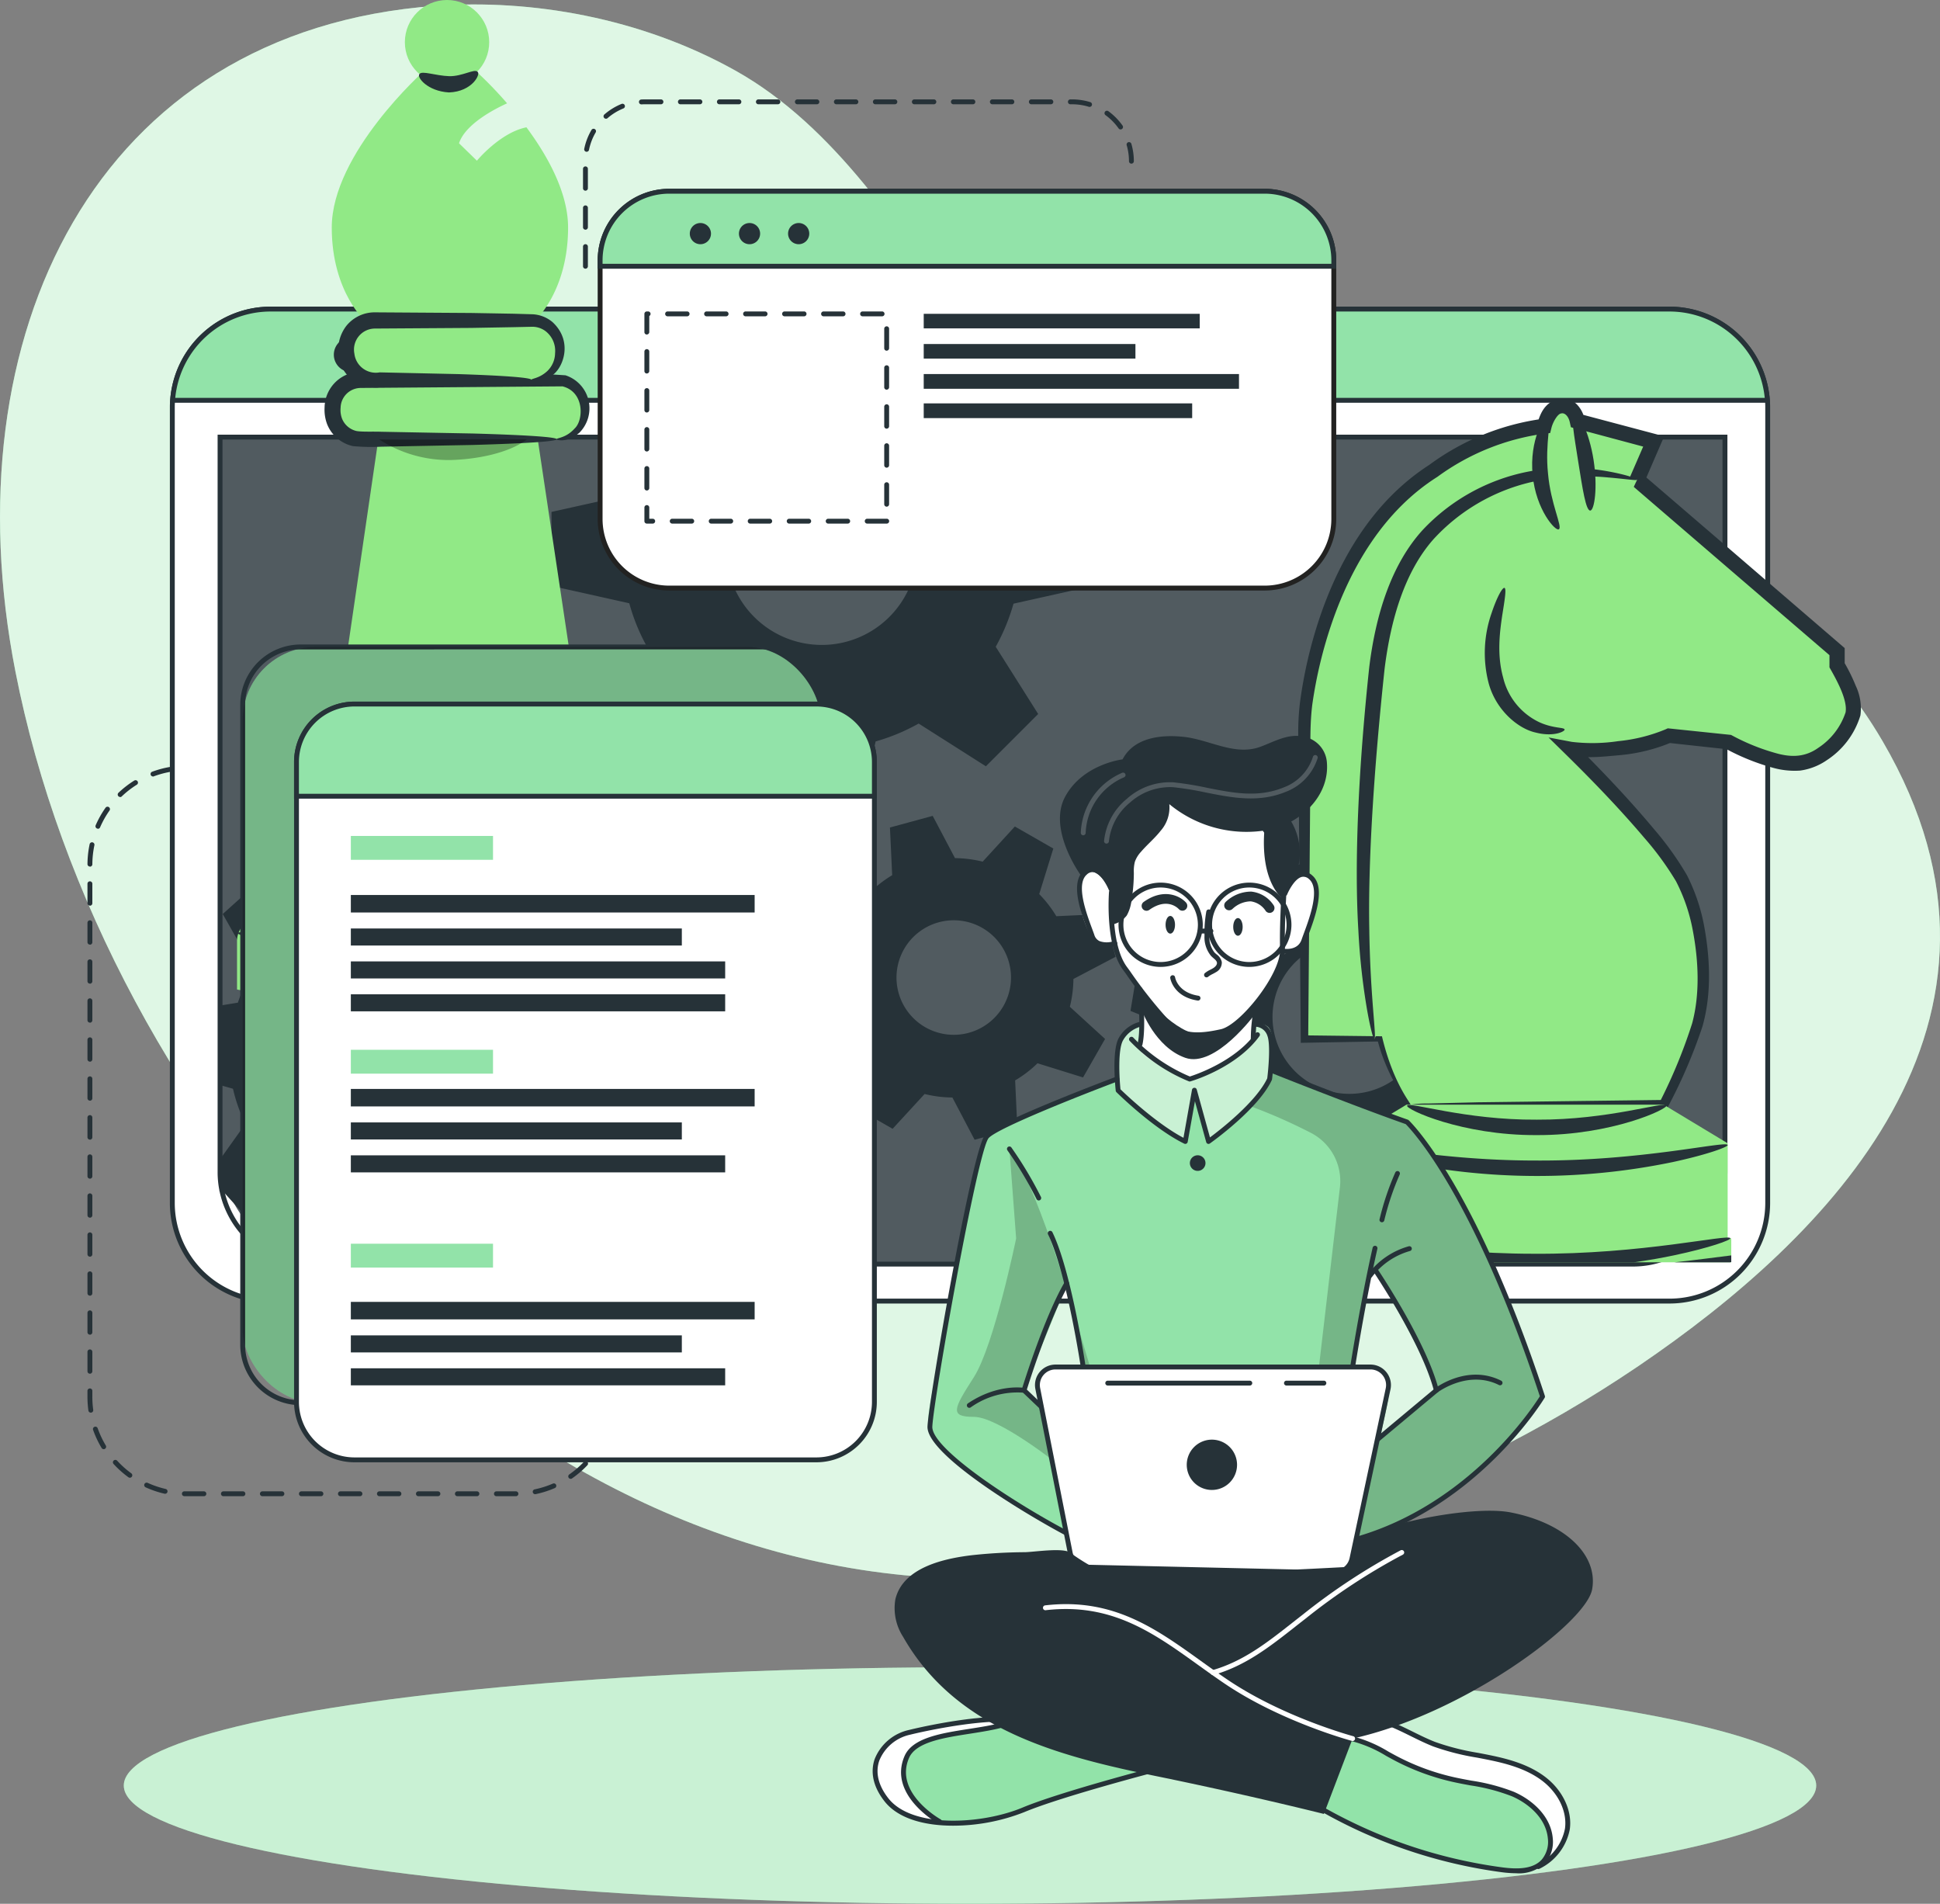 <svg xmlns="http://www.w3.org/2000/svg" width="348" height="341.425" viewBox="0 0 348 341.425">
  <rect x="0" y="0" width="348" height="341.425" fill="#808080" stroke="none"/>
  <g id="Group_17597" data-name="Group 17597" transform="translate(-5266.139 -4528.138)">
    <g id="Group_17433" data-name="Group 17433" transform="translate(5266.139 4528.938)">
      <g id="Group_17431" data-name="Group 17431">
        <path id="Path_8362" data-name="Path 8362" d="M5603.846,4661.28c-38.634-66.158-143.417-42.6-164.82-74.777-10.958-16.479-23.218-35.578-41-45.512-16.952-9.469-36.608-12.848-53.745-11.593-61.192,4.479-87.139,59.229-75.38,119.354,15.688,80.2,86.784,162.128,171.247,162.7,44.175.3,86.349-15.491,119.433-37.814l.74-.5C5593.368,4750.642,5633.341,4711.792,5603.846,4661.28Z" transform="translate(-5266.139 -4529.147)" fill="#92e3a9"/>
      </g>
      <g id="Group_17432" data-name="Group 17432" opacity="0.7">
        <path id="Path_8363" data-name="Path 8363" d="M5603.846,4661.28c-38.634-66.158-143.417-42.6-164.82-74.777-10.958-16.479-23.218-35.578-41-45.512-16.952-9.469-36.608-12.848-53.745-11.593-61.192,4.479-87.139,59.229-75.38,119.354,15.688,80.2,86.784,162.128,171.247,162.7,44.175.3,86.349-15.491,119.433-37.814l.74-.5C5593.368,4750.642,5633.341,4711.792,5603.846,4661.28Z" transform="translate(-5266.139 -4529.147)" fill="#fff"/>
      </g>
    </g>
    <g id="Group_17436" data-name="Group 17436" transform="translate(5281.851 4545.964)">
      <g id="Group_17434" data-name="Group 17434" transform="translate(0 119.483)">
        <path id="Path_8364" data-name="Path 8364" d="M5362.8,4832.4h-3.5a.437.437,0,1,1,0-.874h3.5a.437.437,0,0,1,0,.874Zm-7,0h-3.5a.437.437,0,0,1,0-.874h3.5a.437.437,0,1,1,0,.874Zm-6.994,0h-3.5a.437.437,0,1,1,0-.874h3.5a.437.437,0,1,1,0,.874Zm-6.994,0h-3.5a.437.437,0,1,1,0-.874h3.5a.437.437,0,1,1,0,.874Zm-6.993,0h-3.5a.437.437,0,1,1,0-.874h3.5a.437.437,0,0,1,0,.874Zm-7,0h-3.5a.437.437,0,0,1,0-.874h3.5a.437.437,0,0,1,0,.874Zm-7,0h-3.5a.437.437,0,0,1,0-.874h3.5a.437.437,0,1,1,0,.874Zm-6.993,0h-3.5a.437.437,0,1,1,0-.874h3.5a.437.437,0,0,1,0,.874Zm-7,0-3.507-.005a.437.437,0,0,1,.009-.874h.01l3.488.005a.437.437,0,1,1,0,.874Zm59.425-.363a.437.437,0,0,1-.089-.865,16.9,16.9,0,0,0,3.244-1.025.437.437,0,1,1,.348.8,17.73,17.73,0,0,1-3.413,1.081A.518.518,0,0,1,5366.274,4832.039Zm-66.383-.072a.419.419,0,0,1-.1-.012,17.785,17.785,0,0,1-3.391-1.147.437.437,0,0,1,.362-.8,16.984,16.984,0,0,0,3.224,1.092.437.437,0,0,1-.1.863Zm72.761-2.68a.438.438,0,0,1-.25-.8,17.041,17.041,0,0,0,2.583-2.217.437.437,0,1,1,.633.6,18.007,18.007,0,0,1-2.716,2.33A.438.438,0,0,1,5372.652,4829.287Zm-79.083-.2a.428.428,0,0,1-.257-.084,17.84,17.84,0,0,1-2.668-2.383.435.435,0,0,1,.025-.617.44.44,0,0,1,.618.025,17.035,17.035,0,0,0,2.538,2.268.437.437,0,0,1-.257.791Zm83.876-4.828a.438.438,0,0,1-.37-.671,16.753,16.753,0,0,0,1.513-3.047.437.437,0,1,1,.818.307,17.648,17.648,0,0,1-1.59,3.207A.439.439,0,0,1,5377.445,4824.259Zm-88.568-.294a.436.436,0,0,1-.375-.213,17.83,17.83,0,0,1-1.526-3.236.437.437,0,1,1,.824-.291,16.972,16.972,0,0,0,1.451,3.078.438.438,0,0,1-.15.6A.433.433,0,0,1,5288.877,4823.965Zm91.011-6.208a.431.431,0,0,1-.069-.005.439.439,0,0,1-.363-.5,17.174,17.174,0,0,0,.209-2.669.438.438,0,0,1,.875,0,18.073,18.073,0,0,1-.22,2.805A.438.438,0,0,1,5379.888,4817.757Zm-93.324-.341a.439.439,0,0,1-.434-.377,18.4,18.4,0,0,1-.167-2.456v-1.093a.438.438,0,0,1,.875,0v1.093a17.1,17.1,0,0,0,.159,2.336.437.437,0,0,1-.374.493A.475.475,0,0,1,5286.563,4817.416Zm-.163-6.985a.438.438,0,0,1-.437-.438v-3.5a.438.438,0,0,1,.875,0v3.5A.437.437,0,0,1,5286.4,4810.431Zm0-7a.438.438,0,0,1-.437-.437v-3.5a.438.438,0,0,1,.875,0v3.5A.437.437,0,0,1,5286.4,4803.436Zm0-6.994a.438.438,0,0,1-.437-.437v-3.5a.438.438,0,0,1,.875,0v3.5A.437.437,0,0,1,5286.4,4796.442Zm0-6.995a.437.437,0,0,1-.437-.437v-3.5a.438.438,0,0,1,.875,0v3.5A.437.437,0,0,1,5286.4,4789.447Zm0-6.994a.438.438,0,0,1-.437-.437v-3.5a.438.438,0,0,1,.875,0v3.5A.437.437,0,0,1,5286.4,4782.453Zm0-6.994a.438.438,0,0,1-.437-.438v-3.5a.438.438,0,0,1,.875,0v3.5A.437.437,0,0,1,5286.4,4775.459Zm0-7a.437.437,0,0,1-.437-.437v-3.5a.438.438,0,1,1,.875,0v3.5A.437.437,0,0,1,5286.4,4768.464Zm0-6.994a.437.437,0,0,1-.437-.437v-3.5a.438.438,0,0,1,.875,0v3.5A.437.437,0,0,1,5286.4,4761.47Zm0-6.994a.438.438,0,0,1-.437-.438v-3.5a.438.438,0,0,1,.875,0v3.5A.437.437,0,0,1,5286.4,4754.476Zm0-6.995a.438.438,0,0,1-.437-.437v-3.5a.438.438,0,0,1,.875,0v3.5A.437.437,0,0,1,5286.4,4747.481Zm0-6.993a.438.438,0,0,1-.437-.438v-3.5a.438.438,0,0,1,.875,0v3.5A.438.438,0,0,1,5286.4,4740.488Zm0-7a.438.438,0,0,1-.437-.437v-3.5a.438.438,0,0,1,.875,0v3.5A.437.437,0,0,1,5286.4,4733.493Zm0-6.995a.437.437,0,0,1-.437-.437v-3.5a.438.438,0,0,1,.875,0v3.5A.437.437,0,0,1,5286.4,4726.5Zm0-7h0a.439.439,0,0,1-.435-.44,17.987,17.987,0,0,1,.384-3.556.437.437,0,1,1,.855.18,17.134,17.134,0,0,0-.364,3.382A.437.437,0,0,1,5286.4,4719.5Zm1.438-6.793a.43.43,0,0,1-.175-.037.438.438,0,0,1-.227-.576,17.682,17.682,0,0,1,1.751-3.12.437.437,0,1,1,.715.5,16.814,16.814,0,0,0-1.664,2.965A.437.437,0,0,1,5287.839,4712.71Zm3.987-5.686a.437.437,0,0,1-.3-.754,17.921,17.921,0,0,1,2.829-2.19.437.437,0,1,1,.463.742,16.813,16.813,0,0,0-2.689,2.084A.44.44,0,0,1,5291.826,4707.024Zm5.893-3.68a.437.437,0,0,1-.152-.847,17.741,17.741,0,0,1,3.462-.9.437.437,0,0,1,.135.864,16.9,16.9,0,0,0-3.292.858A.441.441,0,0,1,5297.719,4703.345Zm10.359-1.088h-3.5a.437.437,0,1,1,0-.874h3.5a.437.437,0,1,1,0,.874Z" transform="translate(-5285.963 -4701.383)" fill="#263238"/>
      </g>
      <g id="Group_17435" data-name="Group 17435" transform="translate(88.868 0)">
        <path id="Path_8365" data-name="Path 8365" d="M5398.527,4580.991a.438.438,0,0,1-.437-.437v-3.5a.438.438,0,1,1,.875,0v3.5A.437.437,0,0,1,5398.527,4580.991Zm0-6.995a.438.438,0,0,1-.437-.437v-3.5a.438.438,0,0,1,.875,0v3.5A.437.437,0,0,1,5398.527,4574Zm0-6.994a.438.438,0,0,1-.437-.437v-3.5a.438.438,0,0,1,.875,0v3.5A.437.437,0,0,1,5398.527,4567Zm97.935-4.852a.438.438,0,0,1-.437-.438,10.2,10.2,0,0,0-.413-2.879.438.438,0,0,1,.84-.246,11.1,11.1,0,0,1,.447,3.125A.437.437,0,0,1,5496.462,4562.15Zm-97.721-2.128a.593.593,0,0,1-.088-.007.439.439,0,0,1-.342-.517,11.01,11.01,0,0,1,1.295-3.385.437.437,0,0,1,.755.442,10.1,10.1,0,0,0-1.192,3.117A.438.438,0,0,1,5398.741,4560.022Zm95.776-4.007a.436.436,0,0,1-.356-.185,10.248,10.248,0,0,0-2.344-2.377.437.437,0,1,1,.514-.707,11.127,11.127,0,0,1,2.544,2.58.437.437,0,0,1-.358.689Zm-92.306-1.918a.437.437,0,0,1-.286-.768,11.037,11.037,0,0,1,3.089-1.892.437.437,0,0,1,.328.81,10.18,10.18,0,0,0-2.846,1.743A.433.433,0,0,1,5402.21,4554.1Zm86.75-2.12a.468.468,0,0,1-.129-.019,10.2,10.2,0,0,0-3.016-.454h-.3a.437.437,0,1,1,0-.875h.3a11.1,11.1,0,0,1,3.274.492.438.438,0,0,1-.129.855Zm-80.386-.456a.437.437,0,0,1-.023-.874c.205-.01.411-.017.62-.018h2.9a.437.437,0,1,1,0,.875h-2.9c-.191,0-.384.006-.574.017Zm73.44-.017h-3.5a.437.437,0,1,1,0-.875h3.5a.437.437,0,1,1,0,.875Zm-6.995,0h-3.5a.437.437,0,1,1,0-.875h3.5a.437.437,0,1,1,0,.875Zm-6.993,0h-3.5a.437.437,0,1,1,0-.875h3.5a.437.437,0,0,1,0,.875Zm-7,0h-3.5a.437.437,0,0,1,0-.875h3.5a.437.437,0,1,1,0,.875Zm-6.994,0h-3.5a.437.437,0,1,1,0-.875h3.5a.437.437,0,1,1,0,.875Zm-6.994,0h-3.5a.437.437,0,0,1,0-.875h3.5a.437.437,0,1,1,0,.875Zm-6.995,0h-3.5a.437.437,0,1,1,0-.875h3.5a.437.437,0,1,1,0,.875Zm-6.994,0h-3.5a.437.437,0,1,1,0-.875h3.5a.437.437,0,0,1,0,.875Zm-6.995,0h-3.5a.437.437,0,0,1,0-.875h3.5a.437.437,0,1,1,0,.875Zm-6.995,0h-3.5a.437.437,0,1,1,0-.875h3.5a.437.437,0,1,1,0,.875Z" transform="translate(-5398.089 -4550.63)" fill="#263238"/>
      </g>
    </g>
    <g id="Group_17439" data-name="Group 17439" transform="translate(5288.344 4827.138)">
      <g id="Group_17437" data-name="Group 17437">
        <ellipse id="Ellipse_123" data-name="Ellipse 123" cx="151.795" cy="21.212" rx="151.795" ry="21.212" fill="#92e3a9"/>
      </g>
      <g id="Group_17438" data-name="Group 17438" opacity="0.5">
        <ellipse id="Ellipse_124" data-name="Ellipse 124" cx="151.795" cy="21.212" rx="151.795" ry="21.212" fill="#fff"/>
      </g>
    </g>
    <g id="Group_17505" data-name="Group 17505" transform="translate(5296.611 4528.138)">
      <g id="Group_17440" data-name="Group 17440" transform="translate(0 54.992)">
        <path id="Path_8366" data-name="Path 8366" d="M5591.319,4615.674v142.711a17.593,17.593,0,0,1-17.591,17.591h-251a17.593,17.593,0,0,1-17.591-17.591V4615.674c0-.419.018-.83.052-1.241a17.589,17.589,0,0,1,17.539-16.358h251a17.588,17.588,0,0,1,17.539,16.358C5591.3,4614.844,5591.319,4615.255,5591.319,4615.674Z" transform="translate(-5304.7 -4597.637)" fill="#fff"/>
        <path id="Path_8367" data-name="Path 8367" d="M5573.614,4776.3h-251a18.049,18.049,0,0,1-18.028-18.029V4615.559c0-.439.017-.857.054-1.279a18.064,18.064,0,0,1,17.974-16.758h251a18.067,18.067,0,0,1,17.975,16.766c.036.417.053.835.053,1.271V4758.27A18.049,18.049,0,0,1,5573.614,4776.3Zm-251-177.9a17.188,17.188,0,0,0-17.1,15.951c-.034.4-.051.8-.051,1.211V4758.27a17.173,17.173,0,0,0,17.154,17.154h251a17.173,17.173,0,0,0,17.154-17.154V4615.559c0-.406-.017-.8-.051-1.2a17.19,17.19,0,0,0-17.1-15.959Z" transform="translate(-5304.586 -4597.522)" fill="#263238"/>
      </g>
      <g id="Group_17441" data-name="Group 17441" transform="translate(8.997 78.381)">
        <path id="Rectangle_11265" data-name="Rectangle 11265" d="M0,0H269.959a0,0,0,0,1,0,0V127.515a20.8,20.8,0,0,1-20.8,20.8H20.8A20.8,20.8,0,0,1,0,127.515V0A0,0,0,0,1,0,0Z" fill="#263238"/>
      </g>
      <g id="Group_17442" data-name="Group 17442" transform="translate(8.997 78.38)" opacity="0.2">
        <path id="Path_8368" data-name="Path 8368" d="M5585.9,4627.031v131.834a16.4,16.4,0,0,1-16.3,16.481H5332.24a16.4,16.4,0,0,1-16.3-16.481V4627.031Z" transform="translate(-5315.937 -4627.031)" fill="#fff"/>
      </g>
      <g id="Group_17443" data-name="Group 17443" transform="translate(0.021 54.992)">
        <path id="Path_8369" data-name="Path 8369" d="M5591.281,4614.433H5305.2a17.589,17.589,0,0,1,17.539-16.358h251A17.588,17.588,0,0,1,5591.281,4614.433Z" transform="translate(-5304.735 -4597.637)" fill="#92e3a9"/>
        <path id="Path_8370" data-name="Path 8370" d="M5591.627,4614.756H5304.613l.033-.468a18.064,18.064,0,0,1,17.974-16.766h251a18.067,18.067,0,0,1,17.975,16.766Zm-286.072-.875h285.128a17.191,17.191,0,0,0-17.064-15.484h-251A17.191,17.191,0,0,0,5305.555,4613.881Z" transform="translate(-5304.613 -4597.522)" fill="#263238"/>
      </g>
      <g id="Group_17444" data-name="Group 17444" transform="translate(29.412 60.493)">
        <path id="Path_8371" data-name="Path 8371" d="M5347.928,4607.579a3.116,3.116,0,1,1-3.116-3.116A3.116,3.116,0,0,1,5347.928,4607.579Z" transform="translate(-5341.696 -4604.463)" fill="#263238"/>
      </g>
      <g id="Group_17445" data-name="Group 17445" transform="translate(42.586 60.493)">
        <path id="Path_8372" data-name="Path 8372" d="M5364.55,4607.579a3.116,3.116,0,1,1-3.116-3.116A3.117,3.117,0,0,1,5364.55,4607.579Z" transform="translate(-5358.318 -4604.463)" fill="#263238"/>
      </g>
      <g id="Group_17446" data-name="Group 17446" transform="translate(55.761 60.493)">
        <circle id="Ellipse_125" data-name="Ellipse 125" cx="3.116" cy="3.116" r="3.116" fill="#263238"/>
      </g>
      <g id="Group_17447" data-name="Group 17447" transform="translate(8.563 77.948)">
        <path id="Path_8373" data-name="Path 8373" d="M5569.294,4775.676H5332.309a16.94,16.94,0,0,1-16.565-13.5l-.037-.034-.01-.2a16.659,16.659,0,0,1-.306-3.192V4626.486h270.83v132.263A16.946,16.946,0,0,1,5569.294,4775.676Zm-252.726-13.828,0,.016a16.065,16.065,0,0,0,15.737,12.937h236.985a16.07,16.07,0,0,0,16.053-16.052V4627.361H5316.266v131.388a16.023,16.023,0,0,0,.3,3.072Z" transform="translate(-5315.391 -4626.486)" fill="#263238"/>
      </g>
      <g id="Group_17448" data-name="Group 17448" transform="translate(68.457 78.38)">
        <path id="Path_8374" data-name="Path 8374" d="M5487.787,4653.8V4640.53l-13.954-3.095a36.042,36.042,0,0,0-3.191-7.746l1.688-2.658h-65.861l1.627,2.587a34.339,34.339,0,0,0-3.183,7.738l-13.954,3.1v13.272l13.954,3.112a34.794,34.794,0,0,0,3.183,7.8l-7.668,12.057,9.39,9.381,12.048-7.667a35.475,35.475,0,0,0,7.746,3.208l3.095,13.937h13.272l3.121-13.937a35.76,35.76,0,0,0,7.721-3.208l12.057,7.667,9.381-9.381-7.615-12.057a36.356,36.356,0,0,0,3.191-7.729Zm-48.349,10.51a17.145,17.145,0,1,1,17.145-17.145A17.146,17.146,0,0,1,5439.438,4664.312Z" transform="translate(-5390.959 -4627.031)" fill="#263238"/>
      </g>
      <g id="Group_17449" data-name="Group 17449" transform="translate(9 150.279)">
        <path id="Path_8375" data-name="Path 8375" d="M5384.2,4763.751l.559-10.526-10.911-3.077a29.535,29.535,0,0,0-2.238-6.26l6.592-9.259-7.064-7.842-9.879,5.587a29.249,29.249,0,0,0-6.015-2.876l-1.889-11.191-10.526-.56-3.042,10.946a27.519,27.519,0,0,0-6.26,2.221l-9.25-6.593-7.851,7.064,5.6,9.889a27.318,27.318,0,0,0-2.886,6.006l-3.191.524v14.26l2.317.656A27.561,27.561,0,0,0,5320.5,4769l-4.555,6.374.306,5.464v.035l.009.008,4.7,5.211,9.9-5.587a27.426,27.426,0,0,0,6.032,2.911l1.8,10.745v.009l.087.445,10.527.56.28-1v-.009l2.762-9.932a28.2,28.2,0,0,0,6.3-2.221l9.232,6.584,7.851-7.056-5.577-9.9a27.319,27.319,0,0,0,2.85-6Zm-27.96-16.445a13.632,13.632,0,1,0-1.014,19.243A13.633,13.633,0,0,0,5356.238,4747.306Z" transform="translate(-5315.942 -4717.746)" fill="#263238"/>
      </g>
      <g id="Group_17450" data-name="Group 17450" transform="translate(111.599 146.312)">
        <path id="Path_8376" data-name="Path 8376" d="M5495.234,4746.983a21.444,21.444,0,0,0,.639-4.985l7.567-3.979-2.091-7.679-8.542.4a21.263,21.263,0,0,0-3.068-3.966l2.53-8.171-6.9-3.952-5.771,6.3a22.385,22.385,0,0,0-4.969-.632l-4-7.575-7.667,2.087.4,8.553a21.725,21.725,0,0,0-3.974,3.066l-8.174-2.523-3.957,6.887,6.331,5.755a20.739,20.739,0,0,0-.625,4.972l-7.582,3.992,2.09,7.678,8.554-.4a20.34,20.34,0,0,0,3.058,3.971l-2.543,8.13,6.9,3.952,5.741-6.243a20.92,20.92,0,0,0,4.981.628l3.984,7.579,7.667-2.086-.337-7.307-.057-1.252a21.064,21.064,0,0,0,4.013-3.07l8.169,2.54,3.375-5.9.576-1Zm-18.128,4.665a10.27,10.27,0,1,1,7.21-12.608A10.27,10.27,0,0,1,5477.105,4751.648Z" transform="translate(-5445.393 -4712.741)" fill="#263238"/>
      </g>
      <g id="Group_17451" data-name="Group 17451" transform="translate(172.314 143.13)">
        <path id="Path_8377" data-name="Path 8377" d="M5598.874,4759.655l1.749-10.535-10.667-4.293a28.362,28.362,0,0,0-1.53-6.574l7.676-8.55-6.216-8.69L5579.3,4725.5a28.142,28.142,0,0,0-5.718-3.55l-.621-11.488-10.544-1.74-4.319,10.623a29.527,29.527,0,0,0-6.548,1.539l-8.578-7.676-8.682,6.216,4.5,10.58a28.841,28.841,0,0,0-3.208,4.982c-.122.245-.245.49-.358.735l-11.479.638L5522,4746.89l1.731.7,8.936,3.6a27.7,27.7,0,0,0,1.529,6.548l-7.676,8.578,6.216,8.681,10.587-4.511a27.452,27.452,0,0,0,5.71,3.576l.594,11.436,10.535,1.74,4.311-10.544a27.717,27.717,0,0,0,6.566-1.539l8.559,7.685,8.69-6.225-4.5-10.587a27.572,27.572,0,0,0,3.61-5.745Zm-29.56-.472a13.8,13.8,0,1,1,3.182-19.252A13.8,13.8,0,0,1,5569.313,4759.183Z" transform="translate(-5521.997 -4708.727)" fill="#263238"/>
      </g>
      <g id="Group_17477" data-name="Group 17477" transform="translate(202.43 71.433)">
        <g id="Group_17476" data-name="Group 17476">
          <g id="Group_17455" data-name="Group 17455">
            <g id="Group_17452" data-name="Group 17452" transform="translate(1.1 1.344)">
              <path id="Path_8378" data-name="Path 8378" d="M5580.382,4745.3a30.588,30.588,0,0,1-5.472-11.807l-13.527.037v-57.5s2.1-31.133,23.121-44.4c0,0,8.908-6.872,19.874-8.014,0,0,.914-3.656,3.2-3.656s2.741,2.741,2.741,2.741l13.706,3.655-2.97,6.854,35.864,30.838v2.456s2.97,4.854,2.97,7.824-4.111,8.452-8.909,9.594-13.478-3.656-13.478-3.656l-10.737-1.142s-2.969,1.6-9.365,2.285-8.452,0-8.452,0,16.447,15.99,20.33,23.756,4.568,19.417,2.512,26.042a100.271,100.271,0,0,1-5.965,14.092Z" transform="translate(-5561.383 -4619.961)" fill="#91e986"/>
            </g>
            <g id="Group_17454" data-name="Group 17454">
              <g id="Group_17453" data-name="Group 17453">
                <path id="Path_8379" data-name="Path 8379" d="M5580.094,4744.949a18.6,18.6,0,0,1,3.166-.218l8.96-.219,33.315-.417-.756.458a93.863,93.863,0,0,0,5.851-14.185c1.375-5.088,1.217-11.032.078-16.893a31.731,31.731,0,0,0-2.972-8.6,53.647,53.647,0,0,0-5.678-7.779c-4.305-5.076-9.143-10.123-14.267-15.146l-2.919-2.864,4.179.792a31.172,31.172,0,0,0,8.289-.127,29.617,29.617,0,0,0,8.522-2.118l.4-.185.353.036,10.738,1.118.249.026.251.132a37.749,37.749,0,0,0,7.9,3.167c2.822.791,5.252.645,7.547-1.007a12.19,12.19,0,0,0,4.858-6.342c.346-2.074-1.3-5.261-2.694-7.709l-.2-.353v-.365c0-.767,0-1.61,0-2.455l.478,1.042-18.659-16.032-17.206-14.8-.769-.662.4-.929q1.495-3.445,2.974-6.85l.9,1.869-13.7-3.671-.8-.213-.191-.872c-.252-1.151-.957-1.791-1.583-1.588-.548.037-1.432,1.43-1.721,2.6l-.223.9-.937.1a42.051,42.051,0,0,0-19.222,7.707l-.086.062-.014.008c-9.684,6.138-15.45,16.246-18.839,26a79.839,79.839,0,0,0-3.562,14.746c-.608,4.717-.211,9.7-.368,14.263-.15,18.343-.277,33.854-.376,45.8l-.667-.666,13.526.162.369,0,.086.354c2.064,8.457,5.268,11.809,5.018,11.917a9.2,9.2,0,0,1-2.04-2.584,32.435,32.435,0,0,1-3.886-9.113l.455.356-13.525.236-.664.012-.005-.679c-.1-11.958-.225-27.489-.376-45.854q-.019-3.47-.039-7.074a46,46,0,0,1,.274-7.431,81.493,81.493,0,0,1,3.534-15.215c3.419-10.072,9.329-20.754,19.7-27.419l-.1.069a44.4,44.4,0,0,1,20.523-8.322l-1.159,1.006c.585-1.664,1.091-3.626,3.662-4.566a3.725,3.725,0,0,1,3.437.92,5.306,5.306,0,0,1,1.474,2.835l-.986-1.084,13.708,3.639,1.537.408-.632,1.461-2.963,6.854-.366-1.59q8.477,7.282,17.216,14.793l18.646,16.046.479.413v.63c0,.845,0,1.688,0,2.455l-.2-.715a31.856,31.856,0,0,1,2.188,4.4,9.425,9.425,0,0,1,.831,5.306,14.621,14.621,0,0,1-6.016,8.019,11.064,11.064,0,0,1-4.8,1.872,14.372,14.372,0,0,1-4.919-.518,40.111,40.111,0,0,1-8.514-3.448l.5.156c-3.714-.4-7.383-.8-10.732-1.166l.75-.147a31.18,31.18,0,0,1-9.459,2.36c-3.158.274-5.948.649-9.364-.037l1.259-2.07c5.161,5.127,9.974,10.22,14.325,15.434a55.294,55.294,0,0,1,5.867,8.217,33.784,33.784,0,0,1,3.1,9.234c1.118,6.194,1.247,12.282-.328,17.868a93.383,93.383,0,0,1-6.2,14.423l-.239.464-.519-.006-33.6-.418-8.857-.218A15.05,15.05,0,0,1,5580.094,4744.949Z" transform="translate(-5559.995 -4618.266)" fill="#263238"/>
              </g>
            </g>
          </g>
          <g id="Group_17459" data-name="Group 17459" transform="translate(10.484 12.461)">
            <g id="Group_17456" data-name="Group 17456" transform="translate(1.13 0.789)">
              <path id="Path_8380" data-name="Path 8380" d="M5576.671,4736.646c-3.208-19.176-2.02-38.794-.4-58.17.925-11.058,2.268-22.818,9.277-31.42a33.918,33.918,0,0,1,17.528-10.884c6.749-1.822,14.224-1.37,20.728.155" transform="translate(-5574.648 -4634.983)" fill="#91e986"/>
            </g>
            <g id="Group_17458" data-name="Group 17458">
              <g id="Group_17457" data-name="Group 17457">
                <path id="Path_8381" data-name="Path 8381" d="M5623.509,4636.119c-.047.207-1.894-.119-5.229-.4a44.446,44.446,0,0,0-13.944.875,34.314,34.314,0,0,0-17.394,10.244c-5.093,5.782-7.627,14.247-8.738,23.231-1.941,18.212-2.984,34.9-2.739,46.893.173,12.022,1.361,19.409.908,19.481-.17.029-.693-1.78-1.286-5.123a120.353,120.353,0,0,1-1.58-14.286c-.747-12.159-.017-28.881,1.951-47.324,1.132-9.187,3.867-18.3,9.572-24.561a35.244,35.244,0,0,1,18.877-10.466,39.545,39.545,0,0,1,14.51-.033C5621.784,4635.271,5623.551,4635.954,5623.509,4636.119Z" transform="translate(-5573.223 -4633.988)" fill="#263238"/>
              </g>
            </g>
          </g>
          <g id="Group_17461" data-name="Group 17461" transform="translate(33.417 33.997)">
            <g id="Group_17460" data-name="Group 17460">
              <path id="Path_8382" data-name="Path 8382" d="M5616.494,4686.554c.137.291-1.855,1.4-5.162.554-3.241-.7-7.3-4.15-8.524-9.118a21.614,21.614,0,0,1,.6-12.33c.987-2.954,1.954-4.6,2.3-4.5.382.117.07,2.007-.4,4.95-.428,2.925-.982,7,.167,11.131a11.917,11.917,0,0,0,6.5,8.013C5614.516,4686.408,5616.419,4686.13,5616.494,4686.554Z" transform="translate(-5602.158 -4661.16)" fill="#263238"/>
            </g>
          </g>
          <g id="Group_17462" data-name="Group 17462" transform="translate(3.698 126.683)">
            <path id="Path_8383" data-name="Path 8383" d="M5638.618,4802.081a4.316,4.316,0,0,0-.65-.063v-17L5626.5,4778.1h-46.155l-11.464,6.914v17a4.132,4.132,0,0,0-4.224,4.035v.318h73.958Z" transform="translate(-5564.66 -4778.104)" fill="#91e986"/>
          </g>
          <g id="Group_17464" data-name="Group 17464" transform="translate(3.825 153.2)">
            <g id="Group_17463" data-name="Group 17463">
              <path id="Path_8384" data-name="Path 8384" d="M5655.309,4812.2c-2.384.289-5.872.769-10.182,1.242h9.982l.2-.056Z" transform="translate(-5581.479 -4811.693)" fill="#263238"/>
              <path id="Path_8385" data-name="Path 8385" d="M5569.339,4813.311h10.554c-9.109-1.012-14.969-2.125-15.071-1.63C5564.771,4811.892,5566.4,4812.525,5569.339,4813.311Z" transform="translate(-5564.821 -4811.56)" fill="#263238"/>
            </g>
          </g>
          <g id="Group_17466" data-name="Group 17466" transform="translate(6.892 150.269)">
            <g id="Group_17465" data-name="Group 17465">
              <path id="Path_8386" data-name="Path 8386" d="M5578.733,4811.108c2.366.519,5.094,1.015,8.1,1.436h35.124c2.676-.375,5.124-.809,7.267-1.265,6.362-1.345,10.148-2.72,10.063-3.056-.186-.848-15.76,2.92-35.306,2.78-19.554.006-35.1-3.867-35.29-3.021C5568.6,4808.318,5572.382,4809.72,5578.733,4811.108Z" transform="translate(-5568.691 -4807.862)" fill="#263238"/>
            </g>
          </g>
          <g id="Group_17468" data-name="Group 17468" transform="translate(7.92 133.551)">
            <g id="Group_17467" data-name="Group 17467">
              <path id="Path_8387" data-name="Path 8387" d="M5639.073,4787.13c.087.335-3.612,1.709-9.836,3.055a119.679,119.679,0,0,1-49.435-.172c-6.214-1.388-9.9-2.788-9.813-3.123.195-.846,15.4,3.024,34.533,3.02C5623.652,4790.049,5638.883,4786.283,5639.073,4787.13Z" transform="translate(-5569.987 -4786.769)" fill="#263238"/>
            </g>
          </g>
          <g id="Group_17470" data-name="Group 17470" transform="translate(19.501 126.691)">
            <g id="Group_17469" data-name="Group 17469">
              <path id="Path_8388" data-name="Path 8388" d="M5631.133,4778.236c.339.6-9.767,5.37-23.257,5.32-13.493.076-23.605-4.672-23.268-5.275.26-.8,10.365,2.6,23.266,2.506C5620.77,4780.853,5630.871,4777.433,5631.133,4778.236Z" transform="translate(-5584.6 -4778.114)" fill="#263238"/>
            </g>
          </g>
          <g id="Group_17471" data-name="Group 17471" transform="translate(43.323 8.978)">
            <path id="Path_8389" data-name="Path 8389" d="M5614.656,4630.962l.865,7.407,8-1.253s-.619-5.739-1.008-7.523Z" transform="translate(-5614.656 -4629.593)" fill="#91e986"/>
          </g>
          <g id="Group_17473" data-name="Group 17473" transform="translate(41.935 3.279)">
            <g id="Group_17472" data-name="Group 17472">
              <path id="Path_8390" data-name="Path 8390" d="M5617.71,4642.6c-.54.5-4.138-3.455-4.713-9.727-.629-6.268,2.15-10.831,2.774-10.446.744.306-.6,4.73-.018,10.182C5616.224,4638.068,5618.381,4642.156,5617.71,4642.6Z" transform="translate(-5612.905 -4622.403)" fill="#263238"/>
            </g>
          </g>
          <g id="Group_17475" data-name="Group 17475" transform="translate(49.191 2.563)">
            <g id="Group_17474" data-name="Group 17474">
              <path id="Path_8391" data-name="Path 8391" d="M5625.224,4639.069c-.792.01-1.38-3.936-2.138-8.667-.739-4.74-1.458-8.634-.711-8.89.7-.25,2.658,3.435,3.445,8.455S5625.959,4639.07,5625.224,4639.069Z" transform="translate(-5622.06 -4621.5)" fill="#263238"/>
            </g>
          </g>
        </g>
      </g>
      <g id="Group_17504" data-name="Group 17504" transform="translate(12.044)">
        <g id="Group_17501" data-name="Group 17501">
          <g id="Group_17478" data-name="Group 17478" transform="translate(16.995 12.723)">
            <path id="Path_8392" data-name="Path 8392" d="M5347.476,4589.323s-6.25-5.314-6.25-17.051c0-13.34,16.558-28.081,16.558-28.081h5.672v45.132Z" transform="translate(-5341.226 -4544.191)" fill="#91e986"/>
          </g>
          <g id="Group_17479" data-name="Group 17479" transform="translate(30.109)">
            <circle id="Ellipse_126" data-name="Ellipse 126" cx="7.565" cy="7.565" r="7.565" fill="#91e986"/>
          </g>
          <g id="Group_17480" data-name="Group 17480" transform="translate(37.157 12.723)">
            <path id="Path_8393" data-name="Path 8393" d="M5381.423,4554.3c-4.711.938-8.884,5.986-8.884,5.986l-3.208-3.124c1.126-3.446,6.4-6.155,8.622-7.166a70.941,70.941,0,0,0-5.618-5.8h-5.671v45.132h15.978s6.25-5.314,6.252-17.051C5388.894,4566.037,5385.275,4559.5,5381.423,4554.3Z" transform="translate(-5366.664 -4544.191)" fill="#91e986"/>
          </g>
          <g id="Group_17481" data-name="Group 17481" transform="translate(15.665 55.333)">
            <path id="Path_8394" data-name="Path 8394" d="M5350.2,4597.952v16.829l-10.653,72.876h48.217l-10.933-72.876-.281-16.829Z" transform="translate(-5339.547 -4597.952)" fill="#91e986"/>
          </g>
          <g id="Group_17485" data-name="Group 17485" transform="translate(15.695 66.664)">
            <g id="Group_17482" data-name="Group 17482" transform="translate(1.443 1.455)">
              <rect id="Rectangle_11266" data-name="Rectangle 11266" width="45.271" height="10.652" rx="5.326" fill="#91e986"/>
            </g>
            <g id="Group_17484" data-name="Group 17484">
              <g id="Group_17483" data-name="Group 17483">
                <path id="Path_8395" data-name="Path 8395" d="M5381.236,4624.355c-.065-.265,1.629-.145,3.225-1.935,1.6-1.469,1.8-6.542-2.184-7.547l-36.185.285a3.634,3.634,0,0,0-3.119,1.785,3.587,3.587,0,0,0-.5,1.752,4.421,4.421,0,0,0,.243,1.939,3.687,3.687,0,0,0,2.59,2.243c1.006.188,3.027.079,4.435.136l16.394.312c9.332.263,15.1.627,15.1,1.029s-5.772.766-15.1,1.029l-16.394.312a36.658,36.658,0,0,1-5.026-.1,6.474,6.474,0,0,1-4.647-3.9,7.338,7.338,0,0,1-.47-3.048,6.427,6.427,0,0,1,.881-3.161,6.52,6.52,0,0,1,5.617-3.232c14.352.095,26.883-.048,36.715.637a6.218,6.218,0,0,1,2.467,10.324C5382.963,4625.134,5381.134,4624.45,5381.236,4624.355Z" transform="translate(-5339.584 -4612.248)" fill="#263238"/>
              </g>
            </g>
          </g>
          <g id="Group_17489" data-name="Group 17489" transform="translate(18.164 56.011)">
            <g id="Group_17486" data-name="Group 17486" transform="translate(1.446 1.454)">
              <path id="Rectangle_11267" data-name="Rectangle 11267" d="M5.326,0h27.62a5.326,5.326,0,0,1,5.326,5.326v0a5.326,5.326,0,0,1-5.326,5.326H5.326A5.326,5.326,0,0,1,0,5.326v0A5.326,5.326,0,0,1,5.326,0Z" fill="#91e986"/>
            </g>
            <g id="Group_17488" data-name="Group 17488">
              <g id="Group_17487" data-name="Group 17487">
                <path id="Path_8396" data-name="Path 8396" d="M5377.357,4610.916c-.044-.263,1.367-.191,2.869-1.6a4.518,4.518,0,0,0,1.365-3.179,4.45,4.45,0,0,0-1.745-3.978,3.958,3.958,0,0,0-2.329-.762l-3.386.074-7.571.135-17.349.113a3.773,3.773,0,0,0-3.62,4.5,3.867,3.867,0,0,0,4.542,3.358l14.169.312c8.066.264,13.055.627,13.055,1.029s-4.989.765-13.055,1.029l-14.169.312a7.114,7.114,0,0,1-4.706-1.182,6.471,6.471,0,0,1-2.673-4.577,7.1,7.1,0,0,1,1.358-5.216,6.525,6.525,0,0,1,5.1-2.473l17.349.114,7.571.134,3.477.1a6.029,6.029,0,0,1,3.51,1.389c3.826,3.521,1.865,8.433-.17,9.646C5378.795,4611.615,5377.287,4611.021,5377.357,4610.916Z" transform="translate(-5342.701 -4598.808)" fill="#263238"/>
              </g>
            </g>
          </g>
          <g id="Group_17490" data-name="Group 17490" transform="translate(0 139.324)">
            <path id="Path_8397" data-name="Path 8397" d="M5336.273,4703.925l-12.051,7.269v17.872h0a4.344,4.344,0,0,0-4.439,4.24v8.748c26.986,5.519,54.141,5.874,81.5,0v-8.748a4.345,4.345,0,0,0-4.44-4.24h0v-17.872l-12.051-7.269" transform="translate(-5319.782 -4703.925)" fill="#91e986"/>
          </g>
          <g id="Group_17492" data-name="Group 17492" transform="translate(0.134 167.199)">
            <g id="Group_17491" data-name="Group 17491">
              <path id="Path_8398" data-name="Path 8398" d="M5401.276,4739.476c.083.354-4.311,1.805-11.644,3.217a157.078,157.078,0,0,1-58.057-.18c-7.325-1.458-11.708-2.937-11.624-3.29.185-.893,18.138,3.185,40.654,3.174C5383.115,4742.548,5401.1,4738.583,5401.276,4739.476Z" transform="translate(-5319.952 -4739.096)" fill="#263238"/>
            </g>
          </g>
          <g id="Group_17494" data-name="Group 17494" transform="translate(3.36 164.119)">
            <g id="Group_17493" data-name="Group 17493">
              <path id="Path_8399" data-name="Path 8399" d="M5398.233,4735.589c.09.353-3.891,1.8-10.578,3.212a131.3,131.3,0,0,1-53.078-.181c-6.677-1.459-10.647-2.931-10.555-3.284.2-.89,16.542,3.181,37.1,3.175C5381.667,4738.657,5398.038,4734.7,5398.233,4735.589Z" transform="translate(-5324.021 -4735.208)" fill="#263238"/>
            </g>
          </g>
          <g id="Group_17496" data-name="Group 17496" transform="translate(4.438 146.545)">
            <g id="Group_17495" data-name="Group 17495">
              <path id="Path_8400" data-name="Path 8400" d="M5398.006,4713.416c.091.353-3.8,1.8-10.339,3.21a125.8,125.8,0,0,1-51.967-.181c-6.532-1.459-10.41-2.93-10.316-3.282.206-.89,16.186,3.18,36.3,3.174C5381.8,4716.482,5397.808,4712.524,5398.006,4713.416Z" transform="translate(-5325.382 -4713.036)" fill="#263238"/>
            </g>
          </g>
          <g id="Group_17498" data-name="Group 17498" transform="translate(16.613 139.334)">
            <g id="Group_17497" data-name="Group 17497">
              <path id="Path_8401" data-name="Path 8401" d="M5389.66,4704.065c.356.634-10.267,5.645-24.448,5.593-14.186.079-24.815-4.911-24.46-5.546.274-.844,10.9,2.729,24.457,2.635C5378.766,4706.815,5389.384,4703.222,5389.66,4704.065Z" transform="translate(-5340.743 -4703.937)" fill="#263238"/>
            </g>
          </g>
          <g id="Group_17500" data-name="Group 17500" transform="translate(32.639 12.725)">
            <g id="Group_17499" data-name="Group 17499">
              <path id="Path_8402" data-name="Path 8402" d="M5371.452,4544.322c.653.368-.88,3.577-5.114,3.723-3.857-.226-5.809-2.726-5.292-3.3.458-.656,2.8.292,5.366.386C5368.739,4545.167,5370.886,4543.768,5371.452,4544.322Z" transform="translate(-5360.964 -4544.192)" fill="#263238"/>
            </g>
          </g>
        </g>
        <g id="Group_17503" data-name="Group 17503" transform="translate(25.495 78.771)" opacity="0.3">
          <g id="Group_17502" data-name="Group 17502">
            <path id="Path_8403" data-name="Path 8403" d="M5351.949,4627.553a22.886,22.886,0,0,0,12.827,3.7c4.827-.132,10.455-1.263,13.678-3.693-8.475-.123-18.029.115-26.5-.008" transform="translate(-5351.949 -4627.524)"/>
          </g>
        </g>
      </g>
    </g>
    <g id="Group_17540" data-name="Group 17540" transform="translate(5309.235 4561.995)">
      <g id="Group_17527" data-name="Group 17527" transform="translate(0 81.729)">
        <g id="Group_17506" data-name="Group 17506">
          <rect id="Rectangle_11268" data-name="Rectangle 11268" width="103.666" height="135.541" rx="13.11" transform="translate(0.437 0.437)" fill="#92e3a9"/>
          <path id="Path_8404" data-name="Path 8404" d="M5414.227,4810.39h-82.886a10.84,10.84,0,0,1-10.827-10.827V4684.8a10.84,10.84,0,0,1,10.827-10.828h82.886a10.84,10.84,0,0,1,10.828,10.828v114.76A10.84,10.84,0,0,1,5414.227,4810.39Zm-82.886-135.541a9.963,9.963,0,0,0-9.952,9.953v114.76a9.963,9.963,0,0,0,9.952,9.952h82.886a9.964,9.964,0,0,0,9.953-9.952V4684.8a9.964,9.964,0,0,0-9.953-9.953Z" transform="translate(-5320.514 -4673.975)" fill="#263238"/>
        </g>
        <g id="Group_17507" data-name="Group 17507" transform="translate(0.437 0.437)" opacity="0.2">
          <rect id="Rectangle_11269" data-name="Rectangle 11269" width="103.666" height="135.541" rx="13.11"/>
        </g>
        <g id="Group_17526" data-name="Group 17526" transform="translate(9.652 10.24)">
          <g id="Group_17508" data-name="Group 17508">
            <path id="Path_8405" data-name="Path 8405" d="M5436.909,4697.835v114.759a10.392,10.392,0,0,1-10.4,10.4H5343.63a10.39,10.39,0,0,1-10.387-10.4V4697.835a10.387,10.387,0,0,1,10.387-10.387h82.883A10.389,10.389,0,0,1,5436.909,4697.835Z" transform="translate(-5332.807 -4687.01)" fill="#fff"/>
            <path id="Path_8406" data-name="Path 8406" d="M5426.4,4823.312h-82.883a10.839,10.839,0,0,1-10.823-10.832V4697.72a10.836,10.836,0,0,1,10.823-10.825H5426.4a10.84,10.84,0,0,1,10.832,10.825v114.76A10.844,10.844,0,0,1,5426.4,4823.312Zm-82.883-135.542a9.961,9.961,0,0,0-9.949,9.95v114.76a9.965,9.965,0,0,0,9.949,9.957H5426.4a9.97,9.97,0,0,0,9.958-9.957V4697.72a9.966,9.966,0,0,0-9.958-9.95Z" transform="translate(-5332.692 -4686.895)" fill="#263238"/>
          </g>
          <g id="Group_17509" data-name="Group 17509">
            <path id="Path_8407" data-name="Path 8407" d="M5436.909,4697.835v6.146H5333.244v-6.146a10.387,10.387,0,0,1,10.387-10.387h82.883A10.389,10.389,0,0,1,5436.909,4697.835Z" transform="translate(-5332.807 -4687.01)" fill="#92e3a9"/>
            <path id="Path_8408" data-name="Path 8408" d="M5437.23,4704.3H5332.692v-6.583a10.836,10.836,0,0,1,10.823-10.825H5426.4a10.84,10.84,0,0,1,10.832,10.825Zm-103.664-.875h102.79v-5.708a9.966,9.966,0,0,0-9.958-9.95h-82.883a9.961,9.961,0,0,0-9.949,9.95Z" transform="translate(-5332.692 -4686.895)" fill="#263238"/>
          </g>
          <g id="Group_17510" data-name="Group 17510" transform="translate(10.186 24.09)">
            <rect id="Rectangle_11270" data-name="Rectangle 11270" width="25.504" height="4.278" fill="#92e3a9"/>
          </g>
          <g id="Group_17511" data-name="Group 17511" transform="translate(10.186 62.441)">
            <rect id="Rectangle_11271" data-name="Rectangle 11271" width="25.504" height="4.278" fill="#92e3a9"/>
          </g>
          <g id="Group_17512" data-name="Group 17512" transform="translate(10.186 97.219)">
            <rect id="Rectangle_11272" data-name="Rectangle 11272" width="25.504" height="4.278" fill="#92e3a9"/>
          </g>
          <g id="Group_17517" data-name="Group 17517" transform="translate(10.186 34.68)">
            <g id="Group_17513" data-name="Group 17513">
              <rect id="Rectangle_11273" data-name="Rectangle 11273" width="72.435" height="3.137" fill="#263238"/>
            </g>
            <g id="Group_17514" data-name="Group 17514" transform="translate(0 6.005)">
              <rect id="Rectangle_11274" data-name="Rectangle 11274" width="59.374" height="3.057" fill="#263238"/>
            </g>
            <g id="Group_17515" data-name="Group 17515" transform="translate(0 11.909)">
              <rect id="Rectangle_11275" data-name="Rectangle 11275" width="67.149" height="3.057" fill="#263238"/>
            </g>
            <g id="Group_17516" data-name="Group 17516" transform="translate(0 17.807)">
              <rect id="Rectangle_11276" data-name="Rectangle 11276" width="67.149" height="3.057" fill="#263238"/>
            </g>
          </g>
          <g id="Group_17521" data-name="Group 17521" transform="translate(10.186 69.459)">
            <g id="Group_17518" data-name="Group 17518">
              <rect id="Rectangle_11277" data-name="Rectangle 11277" width="72.435" height="3.137" fill="#263238"/>
            </g>
            <g id="Group_17519" data-name="Group 17519" transform="translate(0 6.005)">
              <rect id="Rectangle_11278" data-name="Rectangle 11278" width="59.374" height="3.057" fill="#263238"/>
            </g>
            <g id="Group_17520" data-name="Group 17520" transform="translate(0 11.909)">
              <rect id="Rectangle_11279" data-name="Rectangle 11279" width="67.149" height="3.057" fill="#263238"/>
            </g>
          </g>
          <g id="Group_17525" data-name="Group 17525" transform="translate(10.186 107.65)">
            <g id="Group_17522" data-name="Group 17522">
              <rect id="Rectangle_11280" data-name="Rectangle 11280" width="72.435" height="3.137" fill="#263238"/>
            </g>
            <g id="Group_17523" data-name="Group 17523" transform="translate(0 6.005)">
              <rect id="Rectangle_11281" data-name="Rectangle 11281" width="59.374" height="3.057" fill="#263238"/>
            </g>
            <g id="Group_17524" data-name="Group 17524" transform="translate(0 11.909)">
              <rect id="Rectangle_11282" data-name="Rectangle 11282" width="67.149" height="3.058" fill="#263238"/>
            </g>
          </g>
        </g>
      </g>
      <g id="Group_17539" data-name="Group 17539" transform="translate(64.117)">
        <g id="Group_17528" data-name="Group 17528">
          <path id="Path_8409" data-name="Path 8409" d="M5533.57,4583.806v46.381a12.385,12.385,0,0,1-12.39,12.39H5414.352a12.39,12.39,0,0,1-12.389-12.39v-46.381a12.4,12.4,0,0,1,12.389-12.4h106.829A12.392,12.392,0,0,1,5533.57,4583.806Z" transform="translate(-5401.525 -4570.971)" fill="#fff"/>
          <path id="Path_8410" data-name="Path 8410" d="M5521.066,4642.9h-106.83a12.841,12.841,0,0,1-12.825-12.826v-46.381a12.845,12.845,0,0,1,12.825-12.835h106.83a12.846,12.846,0,0,1,12.827,12.835v46.381A12.841,12.841,0,0,1,5521.066,4642.9Zm-106.83-71.167a11.969,11.969,0,0,0-11.951,11.96v46.381a11.964,11.964,0,0,0,11.951,11.951h106.83a11.965,11.965,0,0,0,11.952-11.951v-46.381a11.97,11.97,0,0,0-11.952-11.96Z" transform="translate(-5401.411 -4570.856)" fill="#222221"/>
        </g>
        <g id="Group_17529" data-name="Group 17529">
          <path id="Path_8411" data-name="Path 8411" d="M5533.57,4583.806v1.058H5401.963v-1.058a12.4,12.4,0,0,1,12.389-12.4h106.829A12.392,12.392,0,0,1,5533.57,4583.806Z" transform="translate(-5401.525 -4570.971)" fill="#92e3a9"/>
          <path id="Path_8412" data-name="Path 8412" d="M5533.893,4585.186H5401.411v-1.5a12.845,12.845,0,0,1,12.825-12.835h106.83a12.846,12.846,0,0,1,12.827,12.835Zm-131.607-.875h130.733v-.621a11.97,11.97,0,0,0-11.952-11.96h-106.83a11.969,11.969,0,0,0-11.951,11.96Z" transform="translate(-5401.411 -4570.856)" fill="#263238"/>
        </g>
        <g id="Group_17530" data-name="Group 17530" transform="translate(16.532 6.142)">
          <path id="Path_8413" data-name="Path 8413" d="M5425.509,4581.845a1.9,1.9,0,1,1,0-2.683A1.9,1.9,0,0,1,5425.509,4581.845Z" transform="translate(-5422.27 -4578.606)" fill="#263238"/>
        </g>
        <g id="Group_17531" data-name="Group 17531" transform="translate(25.345 6.142)">
          <path id="Path_8414" data-name="Path 8414" d="M5436.629,4581.845a1.9,1.9,0,1,1,0-2.683A1.9,1.9,0,0,1,5436.629,4581.845Z" transform="translate(-5433.39 -4578.606)" fill="#263238"/>
        </g>
        <g id="Group_17532" data-name="Group 17532" transform="translate(34.159 6.142)">
          <path id="Path_8415" data-name="Path 8415" d="M5447.75,4581.845a1.9,1.9,0,1,1,0-2.683A1.9,1.9,0,0,1,5447.75,4581.845Z" transform="translate(-5444.51 -4578.606)" fill="#263238"/>
        </g>
        <g id="Group_17533" data-name="Group 17533" transform="translate(8.392 21.985)">
          <path id="Path_8416" data-name="Path 8416" d="M5455.457,4636.654h-3.5a.437.437,0,1,1,0-.874h3.5a.437.437,0,0,1,0,.874Zm-7,0h-3.5a.437.437,0,0,1,0-.874h3.5a.437.437,0,1,1,0,.874Zm-6.994,0h-3.5a.437.437,0,1,1,0-.874h3.5a.437.437,0,1,1,0,.874Zm-6.995,0h-3.5a.437.437,0,1,1,0-.874h3.5a.437.437,0,1,1,0,.874Zm-6.994,0h-3.5a.437.437,0,1,1,0-.874h3.5a.437.437,0,1,1,0,.874Zm-6.994,0h-3.5a.437.437,0,1,1,0-.874h3.5a.437.437,0,0,1,0,.874Zm-7,0h-1.053a.437.437,0,0,1-.437-.437v-2.443a.437.437,0,0,1,.874,0v2.007h.616a.437.437,0,1,1,0,.874Zm41.967-3.039a.437.437,0,0,1-.438-.437v-3.5a.437.437,0,0,1,.875,0v3.5A.437.437,0,0,1,5455.457,4633.615Zm-43.021-2.9a.437.437,0,0,1-.437-.437v-3.5a.437.437,0,1,1,.874,0v3.5A.437.437,0,0,1,5412.437,4630.714Zm43.021-4.092a.438.438,0,0,1-.438-.438v-3.5a.437.437,0,1,1,.875,0v3.5A.437.437,0,0,1,5455.457,4626.622Zm-43.021-2.9a.437.437,0,0,1-.437-.437v-3.5a.437.437,0,1,1,.874,0v3.5A.437.437,0,0,1,5412.437,4623.719Zm43.021-4.092a.438.438,0,0,1-.438-.437v-3.5a.437.437,0,0,1,.875,0v3.5A.437.437,0,0,1,5455.457,4619.627Zm-43.021-2.9a.437.437,0,0,1-.437-.437v-3.5a.437.437,0,1,1,.874,0v3.5A.437.437,0,0,1,5412.437,4616.725Zm43.021-4.092a.438.438,0,0,1-.438-.438v-3.5a.437.437,0,0,1,.875,0v3.5A.438.438,0,0,1,5455.457,4612.633Zm-43.021-2.9a.437.437,0,0,1-.437-.437v-3.5a.437.437,0,1,1,.874,0v3.5A.437.437,0,0,1,5412.437,4609.73Zm43.021-4.092a.437.437,0,0,1-.438-.437v-3.5a.437.437,0,0,1,.875,0v3.5A.437.437,0,0,1,5455.457,4605.639Zm-43.021-2.9a.437.437,0,0,1-.437-.437v-3.268a.437.437,0,0,1,.437-.437h.229a.437.437,0,0,1,.208.822v2.883A.437.437,0,0,1,5412.437,4602.736Zm42.2-3.268h-3.5a.437.437,0,1,1,0-.874h3.5a.437.437,0,0,1,0,.874Zm-7,0h-3.5a.437.437,0,0,1,0-.874h3.5a.437.437,0,1,1,0,.874Zm-6.994,0h-3.5a.437.437,0,1,1,0-.874h3.5a.437.437,0,1,1,0,.874Zm-6.995,0h-3.5a.437.437,0,1,1,0-.874h3.5a.437.437,0,1,1,0,.874Zm-6.993,0h-3.5a.437.437,0,1,1,0-.874h3.5a.437.437,0,1,1,0,.874Zm-6.995,0h-3.5a.437.437,0,1,1,0-.874h3.5a.437.437,0,0,1,0,.874Z" transform="translate(-5412 -4598.594)" fill="#263238"/>
        </g>
        <g id="Group_17538" data-name="Group 17538" transform="translate(58.486 22.422)">
          <g id="Group_17534" data-name="Group 17534">
            <rect id="Rectangle_11283" data-name="Rectangle 11283" width="49.51" height="2.612" fill="#263238"/>
          </g>
          <g id="Group_17535" data-name="Group 17535" transform="translate(0 5.416)">
            <rect id="Rectangle_11284" data-name="Rectangle 11284" width="37.977" height="2.611" fill="#263238"/>
          </g>
          <g id="Group_17536" data-name="Group 17536" transform="translate(0 10.801)">
            <rect id="Rectangle_11285" data-name="Rectangle 11285" width="56.552" height="2.642" fill="#263238"/>
          </g>
          <g id="Group_17537" data-name="Group 17537" transform="translate(0 16.062)">
            <rect id="Rectangle_11286" data-name="Rectangle 11286" width="48.155" height="2.642" fill="#263238"/>
          </g>
        </g>
      </g>
    </g>
    <g id="Group_17596" data-name="Group 17596" transform="translate(5422.678 4660.108)">
      <g id="Group_17541" data-name="Group 17541" transform="translate(0.312 175.396)">
        <path id="Path_8417" data-name="Path 8417" d="M5518.331,4924.883s-22.984,6.592-26.193,7.729c-2.92,1.031-10.832,3.8-16.769,2.946a12.927,12.927,0,0,1-1.7-.367c-6.016-1.793-8.717-3.463-9.5-7.248s2.2-6.566,5.088-8.35,18.535-3.646,18.535-3.646l3.777,1.111h.009Z" transform="translate(-5464.04 -4915.947)" fill="#92e3a9"/>
      </g>
      <g id="Group_17542" data-name="Group 17542" transform="translate(0.312 175.396)">
        <path id="Path_8418" data-name="Path 8418" d="M5475.369,4935.558a12.927,12.927,0,0,1-1.7-.367c-6.016-1.793-8.717-3.463-9.5-7.248s2.2-6.566,5.088-8.35,18.535-3.646,18.535-3.646l3.777,1.111c-3.418,1.574-16.166,2.448-18.946,4.048s-4.127,4.616-2.483,8.69C5471.015,4931.964,5473.357,4934.063,5475.369,4935.558Z" transform="translate(-5464.04 -4915.947)" fill="#fff"/>
      </g>
      <g id="Group_17543" data-name="Group 17543" transform="translate(0 175.904)">
        <path id="Path_8419" data-name="Path 8419" d="M5478.075,4936.127c-5.03,0-9.808-1.208-12.291-4.357-2.527-3.208-2.36-5.9-1.776-7.591a8.615,8.615,0,0,1,6.132-5.216c4.771-1.158,14.214-2.926,19.358-2.21a.437.437,0,0,1-.121.866c-5.007-.694-14.319,1.052-19.031,2.194a7.723,7.723,0,0,0-5.512,4.651c-.737,2.131-.17,4.47,1.637,6.763,4.3,5.46,16.9,4.644,24.043,1.657,6.8-2.842,23.994-7.31,24.167-7.355a.437.437,0,1,1,.22.847c-.173.044-17.312,4.5-24.048,7.315A34.959,34.959,0,0,1,5478.075,4936.127Z" transform="translate(-5463.646 -4916.588)" fill="#263238"/>
      </g>
      <g id="Group_17544" data-name="Group 17544" transform="translate(5.093 176.066)">
        <path id="Path_8420" data-name="Path 8420" d="M5476.965,4935.857a.443.443,0,0,1-.21-.055c-.091-.049-9.1-5.088-6.056-12.123,1.42-3.285,6.576-4.089,11.561-4.866,3.023-.471,6.149-.959,8.326-1.979a.437.437,0,1,1,.371.791c-2.289,1.074-5.479,1.572-8.562,2.053-4.751.74-9.665,1.506-10.894,4.349-2.723,6.3,5.591,10.963,5.676,11.009a.438.438,0,0,1-.211.821Z" transform="translate(-5470.072 -4916.792)" fill="#263238"/>
      </g>
      <g id="Group_17545" data-name="Group 17545" transform="translate(76.697 174.951)">
        <path id="Path_8421" data-name="Path 8421" d="M5608.327,4936.508a7.287,7.287,0,0,1-3.444,6.006,13.479,13.479,0,0,1-7.064,1.46c-8.061-.1-23.213-5.866-23.213-5.866l-14.189-7.843,7.379-11.681,2.02-3.2,5.22,1.171s4.319,2.449,8.665,4.4,14.889,2.36,18.6,5.368S5608.729,4932.591,5608.327,4936.508Z" transform="translate(-5560.416 -4915.385)" fill="#92e3a9"/>
      </g>
      <g id="Group_17546" data-name="Group 17546" transform="translate(84.076 174.951)">
        <path id="Path_8422" data-name="Path 8422" d="M5610.258,4936.508a7.287,7.287,0,0,1-3.444,6.006,10.629,10.629,0,0,0-.4-7.082c-1.574-3.559-6.741-6.7-13.526-7.222s-11.977-3.7-14.7-5.115c-2.124-1.1-6.6-3.505-8.463-4.511l2.02-3.2,5.22,1.171s4.319,2.449,8.665,4.4,14.889,2.36,18.6,5.368S5610.66,4932.591,5610.258,4936.508Z" transform="translate(-5569.726 -4915.385)" fill="#fff"/>
      </g>
      <g id="Group_17547" data-name="Group 17547" transform="translate(77.935 179.231)">
        <path id="Path_8423" data-name="Path 8423" d="M5599.474,4945.529a20.476,20.476,0,0,1-2.43-.166,89.557,89.557,0,0,1-33.377-11.4.437.437,0,1,1,.436-.758,88.7,88.7,0,0,0,33.047,11.29c2.375.287,5.308.382,6.935-1.442a4.948,4.948,0,0,0,1.081-3.725c-.316-3.7-3.551-6.356-6.471-7.611a34.516,34.516,0,0,0-7.39-1.937c-1.04-.192-2.117-.392-3.169-.627a42.4,42.4,0,0,1-10.334-3.78c-.553-.289-1.1-.591-1.651-.893a22.97,22.97,0,0,0-6.115-2.629c-2.467-.526-5.784.006-7.246,2.4a.438.438,0,0,1-.747-.457c1.693-2.767,5.33-3.4,8.175-2.795a23.656,23.656,0,0,1,6.354,2.72c.544.3,1.087.6,1.635.884a41.6,41.6,0,0,0,10.121,3.7c1.035.231,2.1.429,3.138.619a35.241,35.241,0,0,1,7.574,1.993c3.153,1.355,6.647,4.257,7,8.339a5.821,5.821,0,0,1-1.3,4.382A6.758,6.758,0,0,1,5599.474,4945.529Z" transform="translate(-5561.978 -4920.786)" fill="#263238"/>
      </g>
      <g id="Group_17548" data-name="Group 17548" transform="translate(85.235 175.685)">
        <path id="Path_8424" data-name="Path 8424" d="M5605.373,4943.842a.437.437,0,0,1-.2-.826,9.038,9.038,0,0,0,4.959-6.382c.448-2.995-1.134-6.364-4.031-8.585-2.793-2.141-6.329-3.087-9.42-3.729-.772-.161-1.55-.31-2.328-.458a44.365,44.365,0,0,1-7.852-2.006c-1.338-.523-2.684-1.188-3.987-1.831-3.676-1.816-7.147-3.53-10.777-2.565a.437.437,0,0,1-.224-.846c3.949-1.047,7.73.82,11.388,2.626,1.286.635,2.616,1.292,3.919,1.8a43.617,43.617,0,0,0,7.7,1.962c.782.149,1.564.3,2.342.461,3.187.662,6.841,1.643,9.774,3.892,3.144,2.411,4.858,6.1,4.363,9.409a9.924,9.924,0,0,1-5.425,7.028A.431.431,0,0,1,5605.373,4943.842Z" transform="translate(-5571.188 -4916.312)" fill="#263238"/>
      </g>
      <g id="Group_17549" data-name="Group 17549" transform="translate(9.946 49.875)">
        <path id="Path_8425" data-name="Path 8425" d="M5562.1,4776.949l-24.009-9.136-.3-.114s.088-.638.158-1.564c.148-1.915.227-5.036-.673-6.094-1.338-1.565-5.133-.253-8.831-1.95s-10.543,1.338-10.543,1.338-4.94-.909-7.118,2.658c-1.109,2.876-.725,7.16-.725,7.16s-.158.062-.455.167c-2.859,1.066-18.421,6.924-21.717,9.276-3.638,2.58-7.659,29.026-8.953,36.79s-3.593,14.768-2.421,17.442,17.888,15.545,27.5,18.867,43.741,2.353,43.741,2.353.56-.149,1.547-.464c5.771-1.854,26.247-9.486,37.105-27.488C5586.416,4826.189,5575.9,4791.69,5562.1,4776.949Zm-64.864,44.484c-1.766,1.251-.822,6.1-.822,6.1l-3.007-2.649,7.545-18.552,3.217,14.241S5499,4820.191,5497.238,4821.433Zm60.361,11.786c-.831.429,2.386-8.489.856-10.509s-6.111-1.828-6.111-1.828l.393-2.439c.053-.271,2.72-13.945,2.72-13.945l.9-1.075s9.338,16.008,11.007,21.647C5567.365,4825.07,5557.188,4833.218,5557.6,4833.218Z" transform="translate(-5476.195 -4757.575)" fill="#92e3a9"/>
      </g>
      <g id="Group_17550" data-name="Group 17550" transform="translate(36.943 11.384)">
        <path id="Path_8426" data-name="Path 8426" d="M5523.838,4709.01l-12.391,13.156s-1.709,1.51-1.03,5.326,2.26,7.095,3.455,7.35a17.084,17.084,0,0,0,2.87.256s2.655,5.754,4.536,8.016c0,0,.655,8.882.306,11.348,0,0,4.452,3.889,8.645,4.383s10.672-5.931,10.672-5.931l1.606-7.864s3.8-5.77,4.061-7.307,2-1.142,2.851-1.9a14.466,14.466,0,0,0,3.156-7.349c.327-3.2.35-6.88-3.37-5.8-3.223-.866-1.206-7.68-1.206-7.68l-5.664-5Z" transform="translate(-5510.258 -4709.01)" fill="#fff"/>
      </g>
      <g id="Group_17551" data-name="Group 17551" transform="translate(43.36 49.875)" opacity="0.5">
        <path id="Path_8427" data-name="Path 8427" d="M5546.838,4767.813a12.462,12.462,0,0,1-.638,1.433c-2.045,3.856-10.955,11.2-10.955,11.2l-2.692-8.28-1.478,8.28c-2.973-1.294-12.039-9.154-12.039-9.154s-.306-.734-.682-1.879c.3-.105.455-.167.455-.167s-.385-4.284.725-7.16c2.177-3.567,7.117-2.658,7.117-2.658s6.846-3.034,10.544-1.338,7.493.385,8.831,1.95.515,7.659.515,7.659Z" transform="translate(-5518.354 -4757.575)" fill="#fff"/>
      </g>
      <g id="Group_17552" data-name="Group 17552" transform="translate(67.657 58.434)" opacity="0.2">
        <path id="Path_8428" data-name="Path 8428" d="M5577.206,4779.188l-24.009-9.136-.3-.114s.088-.638.157-1.564l-.5,3.112-3.55,4.826a97.3,97.3,0,0,1,11.078,4.883,9.729,9.729,0,0,1,5.089,9.705l-4.425,37.843-1.811,21.491,5.473,5.683c5.771-1.854,26.247-9.486,37.105-27.488C5601.52,4828.429,5591,4793.93,5577.206,4779.188Zm-4.5,56.27c-.83.429,2.387-8.489.856-10.509s-6.111-1.827-6.111-1.827l.394-2.439,2.72-13.945.9-1.076s9.339,16.009,11.008,21.647C5582.469,4827.31,5572.292,4835.458,5572.7,4835.458Z" transform="translate(-5549.01 -4768.374)"/>
      </g>
      <g id="Group_17553" data-name="Group 17553" transform="translate(15.118 74.074)" opacity="0.2">
        <path id="Path_8429" data-name="Path 8429" d="M5507.151,4829.042l-3.734-12.476s-6.693-22.83-11.283-28.46l1.207,16.055s-3.938,19.18-7.583,24.88-4.433,7.117,0,7.117,15.213,8.595,15.213,8.595l-.831-7.169Zm-9.382,4.826-3.007-2.649,7.545-18.552,3.217,14.242s-5.167-.384-6.933.857S5497.77,4833.869,5497.77,4833.869Z" transform="translate(-5482.721 -4788.107)"/>
      </g>
      <g id="Group_17554" data-name="Group 17554" transform="translate(47.526 45.05)">
        <path id="Path_8430" data-name="Path 8430" d="M5524.048,4762.164a.44.44,0,0,1-.427-.534c.665-2.969,0-9.593-.009-9.66a.437.437,0,1,1,.87-.09c.029.278.689,6.833-.008,9.942A.438.438,0,0,1,5524.048,4762.164Z" transform="translate(-5523.61 -4751.487)" fill="#263238"/>
      </g>
      <g id="Group_17555" data-name="Group 17555" transform="translate(67.834 47.523)">
        <path id="Path_8431" data-name="Path 8431" d="M5549.67,4761.909a.437.437,0,0,1-.437-.432,28.991,28.991,0,0,1,.762-6.539.437.437,0,0,1,.849.212,28.482,28.482,0,0,0-.736,6.316.438.438,0,0,1-.432.442Z" transform="translate(-5549.232 -4754.608)" fill="#263238"/>
      </g>
      <g id="Group_17556" data-name="Group 17556" transform="translate(42.32 15.961)">
        <path id="Path_8432" data-name="Path 8432" d="M5532.956,4752.869a7.151,7.151,0,0,1-5.377-2.062,82.9,82.9,0,0,1-7.415-9.3l-.56-.767c-3.189-4.36-2.513-13.574-2.483-13.964a.447.447,0,0,1,.47-.4.438.438,0,0,1,.4.47c-.007.092-.682,9.281,2.317,13.38l.561.767a82.206,82.206,0,0,0,7.327,9.2c2.2,2.2,5.184,2.084,8.99,1.239,3.467-.771,10.717-9.865,10.614-14.278-.09-3.911.134-7.893.332-11.407l.087-1.568c.2-3.649-3.728-8.629-3.766-8.678a.437.437,0,1,1,.684-.545c.17.215,4.17,5.29,3.956,9.271l-.087,1.57c-.2,3.5-.42,7.461-.33,11.337.111,4.808-7.51,14.31-11.3,15.153A20.837,20.837,0,0,1,5532.956,4752.869Z" transform="translate(-5517.042 -4714.786)" fill="#263238"/>
      </g>
      <g id="Group_17557" data-name="Group 17557" transform="translate(59.452 31.124)">
        <path id="Path_8433" data-name="Path 8433" d="M5539.095,4746.1a.437.437,0,0,1-.287-.768,4.713,4.713,0,0,1,.975-.608c.185-.095.37-.19.542-.3.326-.208.688-.584.639-.959-.041-.307-.329-.556-.663-.844-.14-.122-.28-.243-.4-.37a5.257,5.257,0,0,1-1.169-3.627,21.607,21.607,0,0,1,.325-4.342.428.428,0,0,1,.506-.354.437.437,0,0,1,.354.506,20.645,20.645,0,0,0-.312,4.166,4.493,4.493,0,0,0,.918,3.037c.109.112.231.216.354.321a2.313,2.313,0,0,1,.957,1.39,1.928,1.928,0,0,1-1.034,1.813c-.2.126-.406.233-.615.34a4.1,4.1,0,0,0-.8.492A.434.434,0,0,1,5539.095,4746.1Z" transform="translate(-5538.657 -4733.917)" fill="#263238"/>
      </g>
      <g id="Group_17558" data-name="Group 17558" transform="translate(53.377 42.924)">
        <path id="Path_8434" data-name="Path 8434" d="M5535.969,4753.351a.4.4,0,0,1-.068-.005c-4.334-.677-4.882-3.9-4.9-4.034a.437.437,0,0,1,.364-.5.427.427,0,0,1,.5.363h0c.019.111.494,2.731,4.175,3.306a.437.437,0,0,1-.066.87Z" transform="translate(-5530.993 -4748.805)" fill="#263238"/>
      </g>
      <g id="Group_17559" data-name="Group 17559" transform="translate(52.544 32.288)">
        <path id="Path_8435" data-name="Path 8435" d="M5531.634,4736.973c0,.876-.379,1.587-.847,1.587s-.847-.711-.847-1.587.379-1.588.847-1.588S5531.634,4736.1,5531.634,4736.973Z" transform="translate(-5529.941 -4735.385)" fill="#263238"/>
      </g>
      <g id="Group_17560" data-name="Group 17560" transform="translate(64.677 32.67)">
        <path id="Path_8436" data-name="Path 8436" d="M5546.943,4737.454c0,.876-.379,1.587-.847,1.587s-.846-.711-.846-1.587.379-1.587.846-1.587S5546.943,4736.578,5546.943,4737.454Z" transform="translate(-5545.25 -4735.867)" fill="#263238"/>
      </g>
      <g id="Group_17561" data-name="Group 17561" transform="translate(63.049 27.913)">
        <path id="Path_8437" data-name="Path 8437" d="M5551.354,4733.7a.876.876,0,0,1-.7-.345,3.81,3.81,0,0,0-2.7-1.728,4.9,4.9,0,0,0-3.267,1.364.875.875,0,0,1-1.235-1.239,6.6,6.6,0,0,1,4.612-1.871,5.467,5.467,0,0,1,3.986,2.416.874.874,0,0,1-.7,1.4Z" transform="translate(-5543.195 -4729.866)" fill="#263238"/>
      </g>
      <g id="Group_17562" data-name="Group 17562" transform="translate(48.254 28.37)">
        <path id="Path_8438" data-name="Path 8438" d="M5525.4,4733.437a.874.874,0,0,1-.507-1.587c3.625-2.581,6.562-1.043,7.607.13a.874.874,0,0,1-1.3,1.168c-.212-.228-2.125-2.129-5.295.126A.871.871,0,0,1,5525.4,4733.437Z" transform="translate(-5524.528 -4730.442)" fill="#263238"/>
      </g>
      <g id="Group_17563" data-name="Group 17563" transform="translate(47.963 45.488)">
        <path id="Path_8439" data-name="Path 8439" d="M5524.468,4755.737s2.417,6.661,7.813,8.55,12.563-7.915,12.563-7.915l-.374-1.274s-4.7,6.1-9.919,5.06-10.389-8.117-10.389-8.117Z" transform="translate(-5524.162 -4752.04)" fill="#263238"/>
      </g>
      <g id="Group_17564" data-name="Group 17564" transform="translate(36.663 23.55)">
        <path id="Path_8440" data-name="Path 8440" d="M5515.088,4738.719a3.517,3.517,0,0,1-1.534-.318,2.652,2.652,0,0,1-1.373-1.605c-.108-.316-.249-.7-.408-1.127-1.18-3.191-3.154-8.532-.685-10.651a2.29,2.29,0,0,1,2.094-.594c1.912.466,3.172,3.537,3.225,3.667a.437.437,0,1,1-.811.328c-.314-.773-1.4-2.847-2.623-3.145a1.431,1.431,0,0,0-1.315.409c-2.009,1.722-.094,6.9.935,9.684.162.438.306.827.416,1.148a1.788,1.788,0,0,0,.926,1.1,3.877,3.877,0,0,0,2.587,0,.438.438,0,1,1,.292.825A5.735,5.735,0,0,1,5515.088,4738.719Z" transform="translate(-5509.905 -4724.361)" fill="#263238"/>
      </g>
      <g id="Group_17565" data-name="Group 17565" transform="translate(73.075 24.383)">
        <path id="Path_8441" data-name="Path 8441" d="M5557.049,4740.119a4.364,4.364,0,0,1-.852-.08.437.437,0,0,1,.17-.857c.106.02,2.627.49,3.347-1.618.11-.322.253-.711.416-1.148,1.028-2.783,2.943-7.962.935-9.684a1.446,1.446,0,0,0-1.315-.41c-1.227.3-2.31,2.373-2.624,3.146a.437.437,0,0,1-.811-.328c.053-.13,1.313-3.2,3.226-3.667a2.289,2.289,0,0,1,2.093.594c2.47,2.119.495,7.459-.685,10.65-.16.431-.3.812-.408,1.128A3.462,3.462,0,0,1,5557.049,4740.119Z" transform="translate(-5555.846 -4725.412)" fill="#263238"/>
      </g>
      <g id="Group_17566" data-name="Group 17566" transform="translate(33.596 0)">
        <path id="Path_8442" data-name="Path 8442" d="M5515.2,4728.522a4.461,4.461,0,0,0,2.823-1.667,7.031,7.031,0,0,0,.82-2.53,30.524,30.524,0,0,0,.448-5.1,6.891,6.891,0,0,1,.179-1.988,5.1,5.1,0,0,1,1.076-1.769c1.123-1.315,2.474-2.428,3.542-3.788a6.323,6.323,0,0,0,1.564-4.79,21.759,21.759,0,0,0,17.812,4.606c5.661-1.11,11.1-6.079,10.434-12.324a5.053,5.053,0,0,0-3.989-4.347c-2.8-.7-5.314.8-7.85,1.752-4.623,1.743-9.146-1.25-13.816-1.753-3.995-.429-8.9.066-10.978,4.037,0,0-7.175.843-10.317,6.735s2.832,14.051,2.832,14.051,2.4-2.911,5.494,2.982Z" transform="translate(-5506.035 -4694.647)" fill="#263238"/>
      </g>
      <g id="Group_17567" data-name="Group 17567" transform="translate(70.176 12.392)">
        <path id="Path_8443" data-name="Path 8443" d="M5552.538,4712.783s-1.855,9.667,2.987,14.35c0,0,1.06-2.907,2.133-3.616a11.21,11.21,0,0,0-.848-10.734C5553.268,4707.156,5552.538,4712.783,5552.538,4712.783Z" transform="translate(-5552.188 -4710.282)" fill="#263238"/>
      </g>
      <g id="Group_17568" data-name="Group 17568" transform="translate(41.508 3.452)" opacity="0.2">
        <path id="Path_8444" data-name="Path 8444" d="M5516.456,4714.866h-.03a.436.436,0,0,1-.407-.465,11.223,11.223,0,0,1,4.1-7.571,11.543,11.543,0,0,1,8.32-2.951,56.868,56.868,0,0,1,6.044.978c4.7.933,9.141,1.816,13.73-.053a8.652,8.652,0,0,0,5.269-5.476.437.437,0,1,1,.843.228,9.524,9.524,0,0,1-5.782,6.058c-4.832,1.966-9.611,1.017-14.231.1a55.938,55.938,0,0,0-5.951-.963,10.756,10.756,0,0,0-7.673,2.743,10.358,10.358,0,0,0-3.8,6.965A.437.437,0,0,1,5516.456,4714.866Z" transform="translate(-5516.018 -4699.002)" fill="#fff"/>
      </g>
      <g id="Group_17569" data-name="Group 17569" transform="translate(37.335 6.582)" opacity="0.2">
        <path id="Path_8445" data-name="Path 8445" d="M5511.189,4714.2h-.01a.438.438,0,0,1-.427-.448,12.213,12.213,0,0,1,7.431-10.763.437.437,0,0,1,.328.81,11.314,11.314,0,0,0-6.885,9.974A.439.439,0,0,1,5511.189,4714.2Z" transform="translate(-5510.752 -4702.953)" fill="#fff"/>
      </g>
      <g id="Group_17570" data-name="Group 17570" transform="translate(45.976 53.167)">
        <path id="Path_8446" data-name="Path 8446" d="M5532.559,4770.546a.426.426,0,0,1-.155-.028,30.778,30.778,0,0,1-10.635-7.274.438.438,0,0,1,.647-.589,30.554,30.554,0,0,0,10.158,6.993c1.07-.338,8.1-2.713,11.773-7.739a.437.437,0,1,1,.705.515c-4.135,5.666-12.038,8.008-12.372,8.1A.427.427,0,0,1,5532.559,4770.546Z" transform="translate(-5521.655 -4761.729)" fill="#263238"/>
      </g>
      <g id="Group_17571" data-name="Group 17571" transform="translate(44.102 26.318)">
        <path id="Path_8447" data-name="Path 8447" d="M5526.847,4742.967a7.557,7.557,0,1,1,7.557-7.557A7.566,7.566,0,0,1,5526.847,4742.967Zm0-14.239a6.682,6.682,0,1,0,6.682,6.683A6.69,6.69,0,0,0,5526.847,4728.728Z" transform="translate(-5519.29 -4727.853)" fill="#263238"/>
      </g>
      <g id="Group_17572" data-name="Group 17572" transform="translate(60.007 26.318)">
        <path id="Path_8448" data-name="Path 8448" d="M5546.915,4742.967a7.557,7.557,0,1,1,7.556-7.557A7.566,7.566,0,0,1,5546.915,4742.967Zm0-14.239a6.682,6.682,0,1,0,6.683,6.683A6.69,6.69,0,0,0,5546.915,4728.728Z" transform="translate(-5539.358 -4727.853)" fill="#263238"/>
      </g>
      <g id="Group_17573" data-name="Group 17573" transform="translate(43.375 51.293)">
        <path id="Path_8449" data-name="Path 8449" d="M5535.252,4781.25a.44.44,0,0,1-.147-.025.435.435,0,0,1-.274-.3l-2.023-7.328-1.3,7.288a.436.436,0,0,1-.623.316c-5.54-2.715-11.891-8.97-12.159-9.236a.432.432,0,0,1-.127-.263c-.032-.291-.761-7.15.554-9.464a5.991,5.991,0,0,1,3.717-2.869.437.437,0,0,1,.175.857,5.2,5.2,0,0,0-3.132,2.443c-.951,1.673-.668,6.761-.462,8.783.849.823,6.4,6.121,11.3,8.7l1.53-8.61a.437.437,0,0,1,.411-.359.419.419,0,0,1,.442.32l2.368,8.58c1.854-1.379,8.271-6.352,10.275-10.592.213-1.687.611-6.155.018-7.659a2.323,2.323,0,0,0-2.131-1.6.42.42,0,0,1-.459-.415.436.436,0,0,1,.414-.458,3.148,3.148,0,0,1,2.99,2.149c.807,2.045.06,7.91.027,8.16a.414.414,0,0,1-.038.127c-2.4,5.174-10.742,11.117-11.1,11.368A.443.443,0,0,1,5535.252,4781.25Z" transform="translate(-5518.373 -4759.365)" fill="#263238"/>
      </g>
      <g id="Group_17574" data-name="Group 17574" transform="translate(31.411 88.76)">
        <path id="Path_8450" data-name="Path 8450" d="M5509.638,4831.5a.439.439,0,0,1-.432-.373c-.024-.17-2.568-17.05-5.884-23.86a.437.437,0,1,1,.786-.383c3.375,6.931,5.858,23.416,5.963,24.114a.438.438,0,0,1-.369.5A.473.473,0,0,1,5509.638,4831.5Z" transform="translate(-5503.277 -4806.637)" fill="#263238"/>
      </g>
      <g id="Group_17575" data-name="Group 17575" transform="translate(24.095 73.635)">
        <path id="Path_8451" data-name="Path 8451" d="M5499.745,4797.235a.438.438,0,0,1-.395-.249,69.076,69.076,0,0,0-5.223-8.741.437.437,0,1,1,.712-.507,70.011,70.011,0,0,1,5.3,8.872.438.438,0,0,1-.207.583A.448.448,0,0,1,5499.745,4797.235Z" transform="translate(-5494.046 -4787.554)" fill="#263238"/>
      </g>
      <g id="Group_17576" data-name="Group 17576" transform="translate(90.914 78.041)">
        <path id="Path_8452" data-name="Path 8452" d="M5578.791,4802.3a.421.421,0,0,1-.111-.015.436.436,0,0,1-.311-.533,48.98,48.98,0,0,1,2.827-8.4.437.437,0,0,1,.785.384,48.143,48.143,0,0,0-2.766,8.235A.438.438,0,0,1,5578.791,4802.3Z" transform="translate(-5578.354 -4793.112)" fill="#263238"/>
      </g>
      <g id="Group_17577" data-name="Group 17577" transform="translate(85.658 91.444)">
        <path id="Path_8453" data-name="Path 8453" d="M5572.159,4832.2a.411.411,0,0,1-.068-.005.437.437,0,0,1-.364-.5c.02-.117,1.862-11.8,4.023-21.333a.442.442,0,0,1,.522-.33.436.436,0,0,1,.33.523c-2.155,9.5-3.994,21.16-4.012,21.277A.438.438,0,0,1,5572.159,4832.2Z" transform="translate(-5571.721 -4810.022)" fill="#263238"/>
      </g>
      <g id="Group_17578" data-name="Group 17578" transform="translate(88.769 91.51)">
        <path id="Path_8454" data-name="Path 8454" d="M5576.084,4815.828a.438.438,0,0,1-.351-.7,13.826,13.826,0,0,1,7.32-5,.437.437,0,0,1,.235.841,12.95,12.95,0,0,0-6.855,4.688A.436.436,0,0,1,5576.084,4815.828Z" transform="translate(-5575.646 -4810.107)" fill="#263238"/>
      </g>
      <g id="Group_17579" data-name="Group 17579" transform="translate(71.113 59.561)">
        <path id="Path_8455" data-name="Path 8455" d="M5568.974,4854.764a.437.437,0,0,1-.119-.857c20.415-5.789,31.891-23.332,33.086-25.238-6.447-19.543-12.653-31.778-16.729-38.606s-6.884-9.748-7.334-10.2c-9.437-3.323-24.084-9.168-24.232-9.228a.437.437,0,1,1,.326-.811c.146.059,14.873,5.936,24.288,9.246a.412.412,0,0,1,.154.094c.122.114,3.029,2.886,7.513,10.386,4.122,6.892,10.4,19.259,16.91,39.035a.434.434,0,0,1-.04.361c-.116.194-11.87,19.607-33.7,25.8A.422.422,0,0,1,5568.974,4854.764Z" transform="translate(-5553.371 -4769.796)" fill="#263238"/>
      </g>
      <g id="Group_17580" data-name="Group 17580" transform="translate(90.087 114.557)">
        <path id="Path_8456" data-name="Path 8456" d="M5577.747,4851.277a.437.437,0,0,1-.281-.773l10.592-8.843c.253-.193,5.9-4.4,11.9-1.4a.437.437,0,1,1-.392.781c-5.518-2.76-10.915,1.261-10.969,1.3l-10.575,8.83A.434.434,0,0,1,5577.747,4851.277Z" transform="translate(-5577.31 -4839.185)" fill="#263238"/>
      </g>
      <g id="Group_17581" data-name="Group 17581" transform="translate(89.676 95.288)">
        <path id="Path_8457" data-name="Path 8457" d="M5588.229,4837.392a.438.438,0,0,1-.423-.329c-2.2-8.565-10.853-21.379-10.939-21.507a.437.437,0,0,1,.722-.491c.089.129,8.83,13.067,11.063,21.782a.438.438,0,0,1-.423.545Z" transform="translate(-5576.791 -4814.874)" fill="#263238"/>
      </g>
      <g id="Group_17582" data-name="Group 17582" transform="translate(16.915 116.848)">
        <path id="Path_8458" data-name="Path 8458" d="M5498.336,4845.991a.436.436,0,0,1-.3-.122l-3-2.858a14.47,14.47,0,0,0-9.368,2.637.437.437,0,1,1-.485-.726c5.294-3.548,9.934-2.79,10.128-2.756a.437.437,0,0,1,.227.114l3.1,2.955a.438.438,0,0,1-.3.755Z" transform="translate(-5484.988 -4842.076)" fill="#263238"/>
      </g>
      <g id="Group_17583" data-name="Group 17583" transform="translate(26.725 97.76)">
        <path id="Path_8459" data-name="Path 8459" d="M5497.8,4838.039a.476.476,0,0,1-.129-.019.437.437,0,0,1-.29-.545c.039-.128,3.908-12.769,7.688-19.265a.437.437,0,1,1,.756.439c-3.729,6.409-7.568,18.954-7.607,19.081A.436.436,0,0,1,5497.8,4838.039Z" transform="translate(-5497.366 -4817.992)" fill="#263238"/>
      </g>
      <g id="Group_17584" data-name="Group 17584" transform="translate(9.829 61.111)">
        <path id="Path_8460" data-name="Path 8460" d="M5501.028,4854.076a.44.44,0,0,1-.2-.051c-6.493-3.432-24.984-14.387-24.774-19.538.183-4.482,8-49.708,10.323-52.3,2.13-2.374,22.632-10.085,23.5-10.412a.437.437,0,0,1,.307.818c-5.883,2.207-21.511,8.339-23.162,10.178-1.953,2.175-9.906,47.012-10.1,51.748-.16,3.929,14.411,13.5,24.31,18.729a.437.437,0,0,1-.2.824Z" transform="translate(-5476.047 -4771.752)" fill="#263238"/>
      </g>
      <g id="Group_17585" data-name="Group 17585" transform="translate(56.907 75.216)">
        <path id="Path_8461" data-name="Path 8461" d="M5538.241,4790.946a1.4,1.4,0,1,1-1.4-1.4A1.4,1.4,0,0,1,5538.241,4790.946Z" transform="translate(-5535.446 -4789.548)" fill="#263238"/>
      </g>
      <g id="Group_17591" data-name="Group 17591" transform="translate(29.117 112.747)">
        <g id="Group_17586" data-name="Group 17586" transform="translate(5.679 36.276)">
          <path id="Path_8462" data-name="Path 8462" d="M5557.044,4884.939h-48.361a1.134,1.134,0,0,1-1.134-1.134h0a1.134,1.134,0,0,1,1.134-1.134h48.361a1.133,1.133,0,0,1,1.133,1.134h0A1.134,1.134,0,0,1,5557.044,4884.939Z" transform="translate(-5507.549 -4882.671)" fill="#263238"/>
        </g>
        <g id="Group_17587" data-name="Group 17587">
          <path id="Path_8463" data-name="Path 8463" d="M5557.364,4871.8l6.481-30.434a3.24,3.24,0,0,0-3.168-3.914h-56.5a3.238,3.238,0,0,0-3.177,3.866l5.811,29.422a3.238,3.238,0,0,0,3.1,2.61l44.212,1.013A3.239,3.239,0,0,0,5557.364,4871.8Z" transform="translate(-5500.498 -4837.016)" fill="#fff"/>
          <path id="Path_8464" data-name="Path 8464" d="M5554.083,4874.687H5554l-44.212-1.013a3.656,3.656,0,0,1-3.523-2.963l-5.809-29.422a3.676,3.676,0,0,1,3.605-4.388h56.5a3.676,3.676,0,0,1,3.595,4.442l-6.481,30.434h0A3.678,3.678,0,0,1,5554.083,4874.687Zm-50.023-36.911a2.8,2.8,0,0,0-2.748,3.345l5.81,29.421a2.787,2.787,0,0,0,2.685,2.257l44.213,1.013h.064a2.8,2.8,0,0,0,2.739-2.218l6.481-30.435a2.8,2.8,0,0,0-2.74-3.384Zm53.189,33.911h0Z" transform="translate(-5500.384 -4836.901)" fill="#263238"/>
        </g>
        <g id="Group_17588" data-name="Group 17588" transform="translate(27.225 13.466)">
          <path id="Path_8465" data-name="Path 8465" d="M5543.755,4858.4a4.511,4.511,0,1,1-4.512-4.51A4.511,4.511,0,0,1,5543.755,4858.4Z" transform="translate(-5534.733 -4853.891)" fill="#263238"/>
        </g>
        <g id="Group_17589" data-name="Group 17589" transform="translate(44.676 2.889)">
          <path id="Path_8466" data-name="Path 8466" d="M5563.9,4841.42h-6.713a.437.437,0,0,1,0-.875h6.713a.437.437,0,1,1,0,.875Z" transform="translate(-5556.751 -4840.546)" fill="#263238"/>
        </g>
        <g id="Group_17590" data-name="Group 17590" transform="translate(12.616 2.889)">
          <path id="Path_8467" data-name="Path 8467" d="M5542.222,4841.42h-25.483a.437.437,0,1,1,0-.875h25.483a.437.437,0,1,1,0,.875Z" transform="translate(-5516.301 -4840.546)" fill="#263238"/>
        </g>
      </g>
      <g id="Group_17592" data-name="Group 17592" transform="translate(3.895 138.963)">
        <path id="Path_8468" data-name="Path 8468" d="M5550.76,4910.833l-5.152,13.521s-13.133-3.311-29.965-6.76c-17.6-3.606-35.979-8.275-45.513-25a9.475,9.475,0,0,1-1.392-6.732c1.376-5.778,8.892-7.346,13.846-7.925a92.238,92.238,0,0,1,9.376-.527c1.6-.022,6.857-.858,8.131.079a37.248,37.248,0,0,0,6.115,3.624c2.813,1.195,43.882-1.073,43.882-1.073a14.663,14.663,0,0,0,1.292-4.931c6.456-3.281,21.4-6.061,27.721-4.833,9.933,1.932,15.727,7.726,14.624,13.8S5570.7,4906.419,5550.76,4910.833Z" transform="translate(-5468.561 -4869.978)" fill="#263238"/>
      </g>
      <g id="Group_17593" data-name="Group 17593" transform="translate(30.549 155.71)">
        <path id="Path_8469" data-name="Path 8469" d="M5557.736,4915.654a.428.428,0,0,1-.112-.015c-.125-.033-12.681-3.409-22.833-10.27-1.645-1.112-3.246-2.261-4.794-3.372-8-5.744-15.545-11.168-27.318-9.8a.43.43,0,0,1-.484-.383.437.437,0,0,1,.384-.484c12.1-1.409,19.791,4.112,27.929,9.957,1.543,1.108,3.139,2.254,4.773,3.358,10.027,6.774,22.444,10.116,22.569,10.149a.437.437,0,0,1-.113.86Z" transform="translate(-5502.19 -4891.108)" fill="#fff"/>
      </g>
      <g id="Group_17594" data-name="Group 17594" transform="translate(60.608 146.008)">
        <path id="Path_8470" data-name="Path 8470" d="M5540.554,4901.279a.437.437,0,0,1-.122-.857c5.574-1.6,9.822-4.942,14.318-8.478q.94-.739,1.89-1.479a112.235,112.235,0,0,1,17.581-11.55.437.437,0,1,1,.395.78,111.3,111.3,0,0,0-17.439,11.462q-.951.736-1.886,1.475c-4.564,3.59-8.877,6.979-14.616,8.631A.414.414,0,0,1,5540.554,4901.279Z" transform="translate(-5540.116 -4878.868)" fill="#fff"/>
      </g>
      <g id="Group_17595" data-name="Group 17595" transform="translate(58.34 34.565)">
        <path id="Path_8471" data-name="Path 8471" d="M5539.584,4739.132h-1.892a.437.437,0,1,1,0-.875h1.892a.437.437,0,1,1,0,.875Z" transform="translate(-5537.255 -4738.258)" fill="#263238"/>
      </g>
    </g>
  </g>
</svg>
